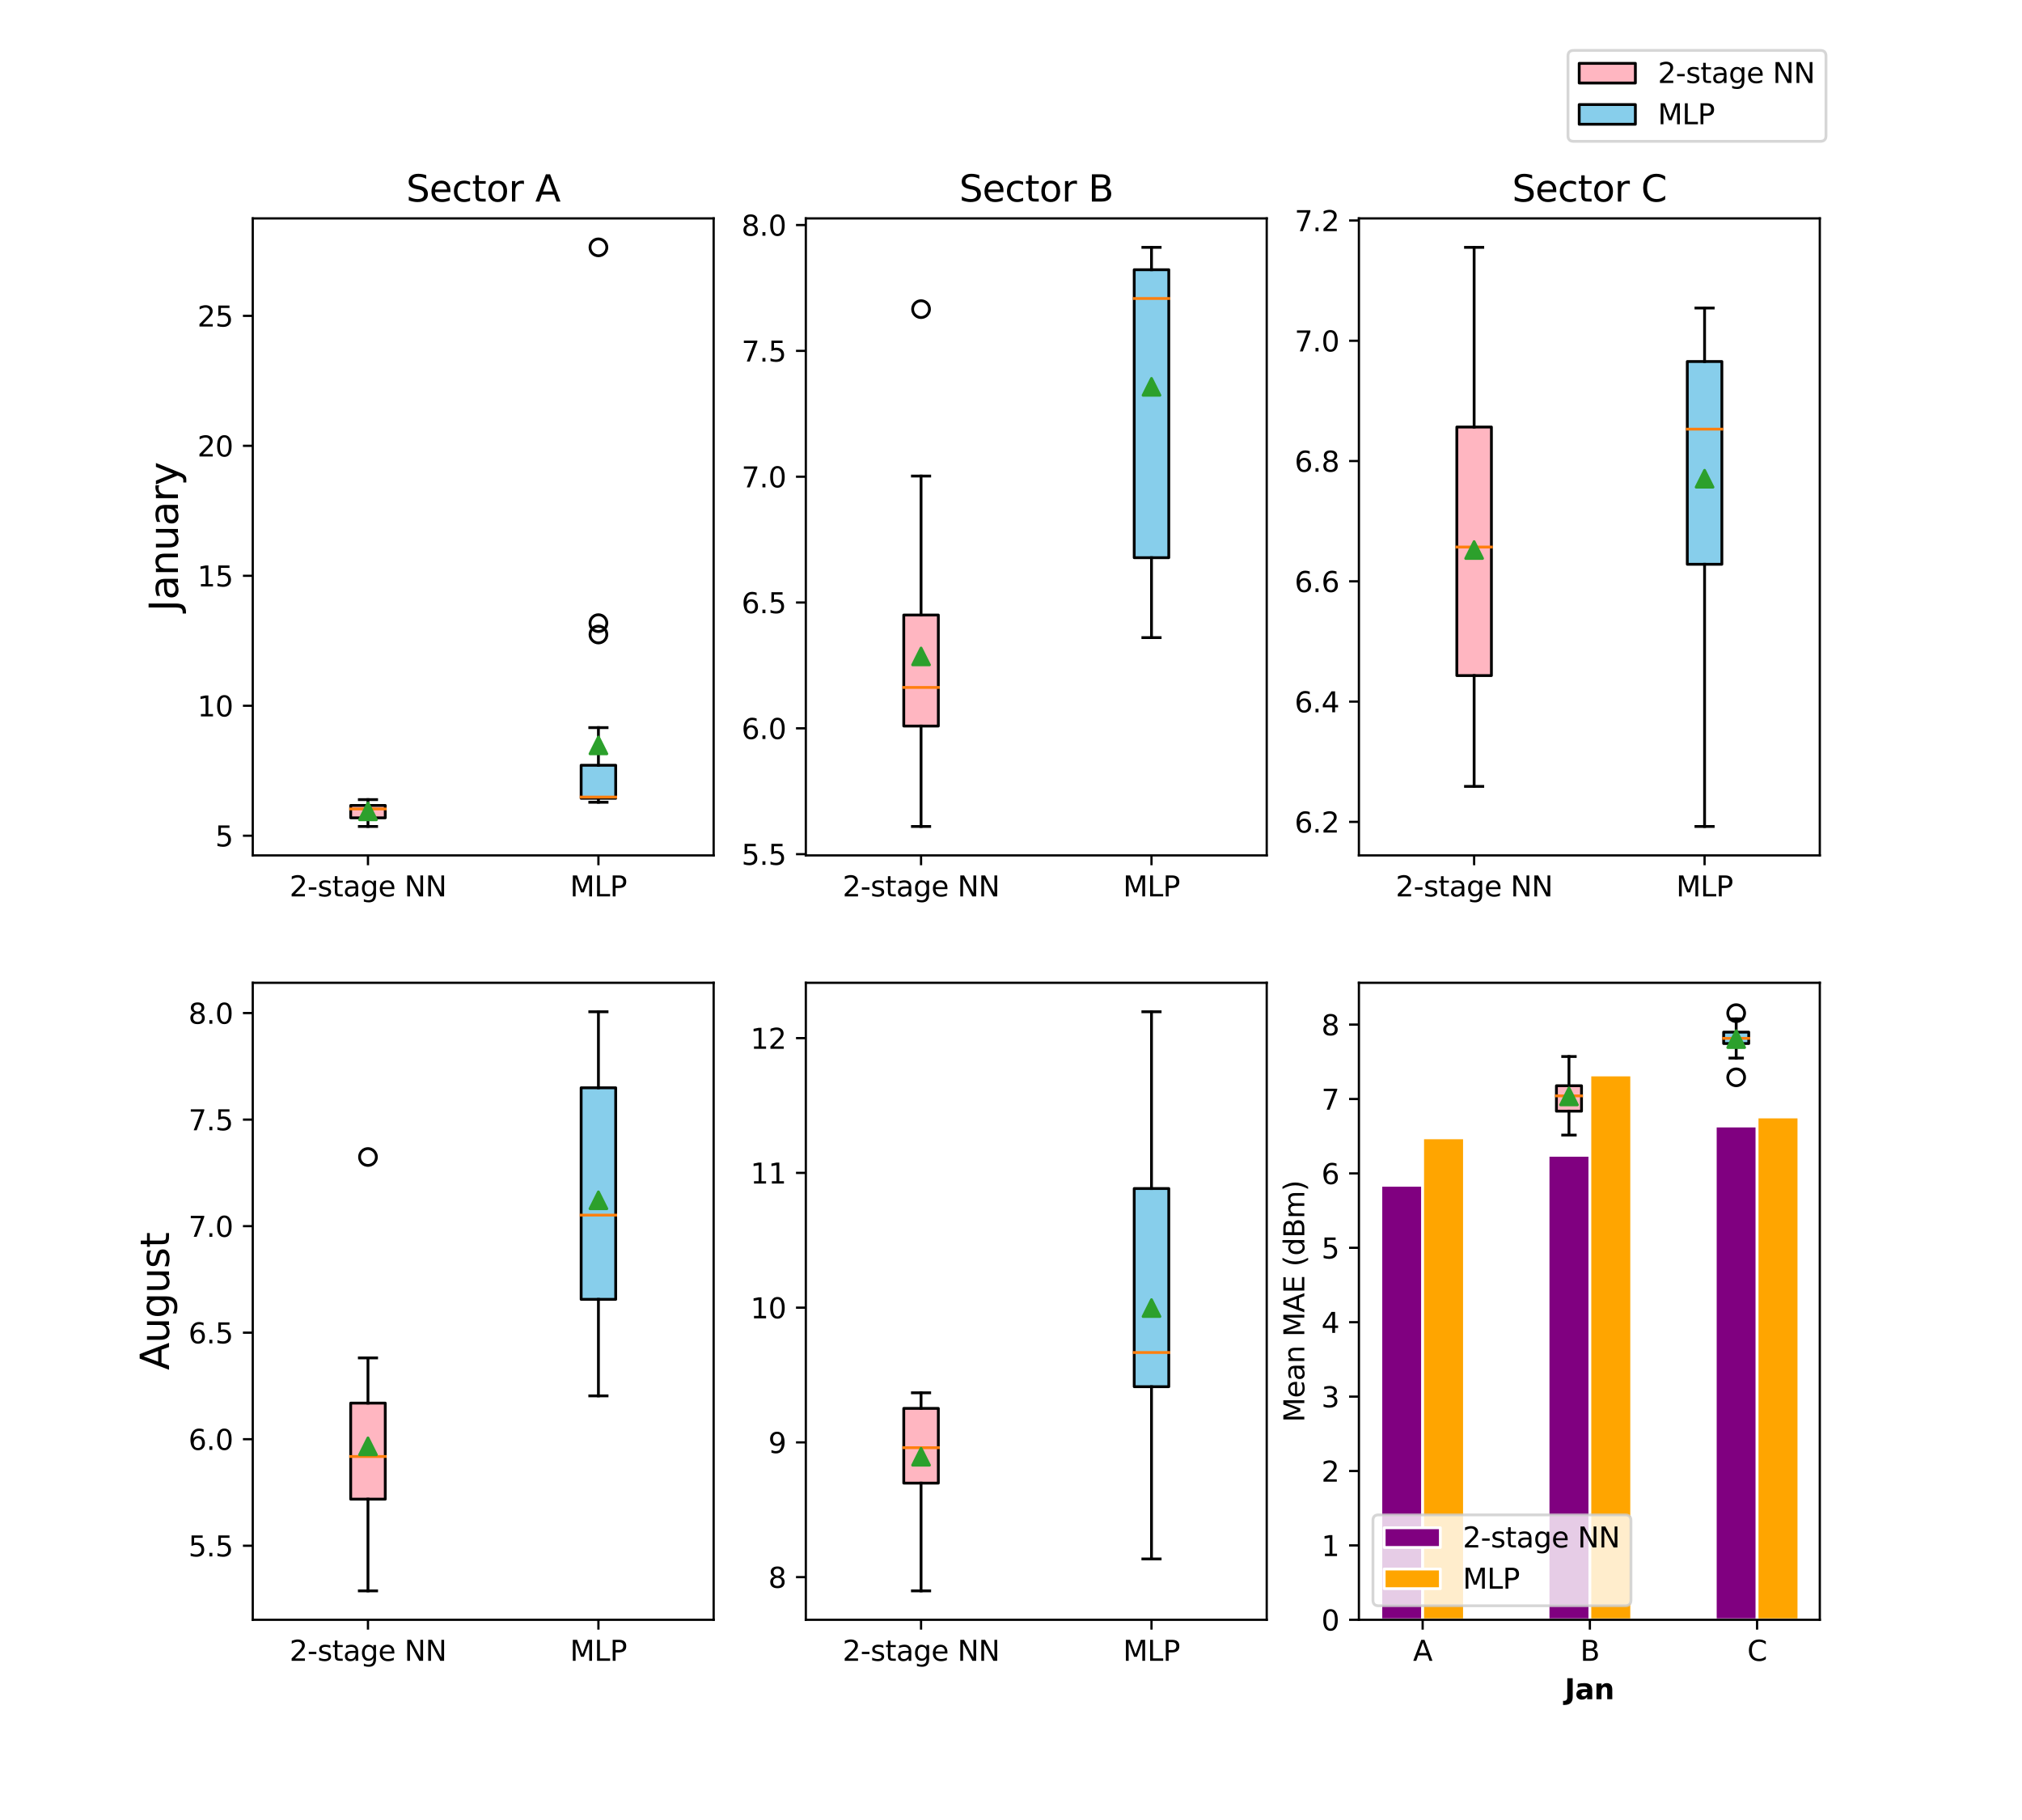 <?xml version="1.0" encoding="utf-8" standalone="no"?>
<!DOCTYPE svg PUBLIC "-//W3C//DTD SVG 1.1//EN"
  "http://www.w3.org/Graphics/SVG/1.1/DTD/svg11.dtd">
<svg xmlns:xlink="http://www.w3.org/1999/xlink" width="720pt" height="648pt" viewBox="0 0 720 648" xmlns="http://www.w3.org/2000/svg" version="1.1">
 <defs>
  <style type="text/css">*{stroke-linejoin: round; stroke-linecap: butt}</style>
 </defs>
 <g id="figure_1">
  <g id="patch_1">
   <path d="M 0 648 
L 720 648 
L 720 0 
L 0 0 
z
" style="fill: #ffffff"/>
  </g>
  <g id="axes_1">
   <g id="patch_2">
    <path d="M 90 304.56 
L 254.118 304.56 
L 254.118 77.76 
L 90 77.76 
z
" style="fill: #ffffff"/>
   </g>
   <g id="matplotlib.axis_1">
    <g id="xtick_1">
     <g id="line2d_1">
      <defs>
       <path id="m32ba24289b" d="M 0 0 
L 0 3.5 
" style="stroke: #000000; stroke-width: 0.8"/>
      </defs>
      <g>
       <use xlink:href="#m32ba24289b" x="131.029" y="304.56" style="stroke: #000000; stroke-width: 0.8"/>
      </g>
     </g>
     <g id="text_1">
      <!-- 2-stage NN -->
      <g transform="translate(103.094 319.158)scale(0.1 -0.1)">
       <defs>
        <path id="DejaVuSans-32" d="M 1228 531 
L 3431 531 
L 3431 0 
L 469 0 
L 469 531 
Q 828 903 1448 1529 
Q 2069 2156 2228 2338 
Q 2531 2678 2651 2914 
Q 2772 3150 2772 3378 
Q 2772 3750 2511 3984 
Q 2250 4219 1831 4219 
Q 1534 4219 1204 4116 
Q 875 4013 500 3803 
L 500 4441 
Q 881 4594 1212 4672 
Q 1544 4750 1819 4750 
Q 2544 4750 2975 4387 
Q 3406 4025 3406 3419 
Q 3406 3131 3298 2873 
Q 3191 2616 2906 2266 
Q 2828 2175 2409 1742 
Q 1991 1309 1228 531 
z
" transform="scale(0.016)"/>
        <path id="DejaVuSans-2d" d="M 313 2009 
L 1997 2009 
L 1997 1497 
L 313 1497 
L 313 2009 
z
" transform="scale(0.016)"/>
        <path id="DejaVuSans-73" d="M 2834 3397 
L 2834 2853 
Q 2591 2978 2328 3040 
Q 2066 3103 1784 3103 
Q 1356 3103 1142 2972 
Q 928 2841 928 2578 
Q 928 2378 1081 2264 
Q 1234 2150 1697 2047 
L 1894 2003 
Q 2506 1872 2764 1633 
Q 3022 1394 3022 966 
Q 3022 478 2636 193 
Q 2250 -91 1575 -91 
Q 1294 -91 989 -36 
Q 684 19 347 128 
L 347 722 
Q 666 556 975 473 
Q 1284 391 1588 391 
Q 1994 391 2212 530 
Q 2431 669 2431 922 
Q 2431 1156 2273 1281 
Q 2116 1406 1581 1522 
L 1381 1569 
Q 847 1681 609 1914 
Q 372 2147 372 2553 
Q 372 3047 722 3315 
Q 1072 3584 1716 3584 
Q 2034 3584 2315 3537 
Q 2597 3491 2834 3397 
z
" transform="scale(0.016)"/>
        <path id="DejaVuSans-74" d="M 1172 4494 
L 1172 3500 
L 2356 3500 
L 2356 3053 
L 1172 3053 
L 1172 1153 
Q 1172 725 1289 603 
Q 1406 481 1766 481 
L 2356 481 
L 2356 0 
L 1766 0 
Q 1100 0 847 248 
Q 594 497 594 1153 
L 594 3053 
L 172 3053 
L 172 3500 
L 594 3500 
L 594 4494 
L 1172 4494 
z
" transform="scale(0.016)"/>
        <path id="DejaVuSans-61" d="M 2194 1759 
Q 1497 1759 1228 1600 
Q 959 1441 959 1056 
Q 959 750 1161 570 
Q 1363 391 1709 391 
Q 2188 391 2477 730 
Q 2766 1069 2766 1631 
L 2766 1759 
L 2194 1759 
z
M 3341 1997 
L 3341 0 
L 2766 0 
L 2766 531 
Q 2569 213 2275 61 
Q 1981 -91 1556 -91 
Q 1019 -91 701 211 
Q 384 513 384 1019 
Q 384 1609 779 1909 
Q 1175 2209 1959 2209 
L 2766 2209 
L 2766 2266 
Q 2766 2663 2505 2880 
Q 2244 3097 1772 3097 
Q 1472 3097 1187 3025 
Q 903 2953 641 2809 
L 641 3341 
Q 956 3463 1253 3523 
Q 1550 3584 1831 3584 
Q 2591 3584 2966 3190 
Q 3341 2797 3341 1997 
z
" transform="scale(0.016)"/>
        <path id="DejaVuSans-67" d="M 2906 1791 
Q 2906 2416 2648 2759 
Q 2391 3103 1925 3103 
Q 1463 3103 1205 2759 
Q 947 2416 947 1791 
Q 947 1169 1205 825 
Q 1463 481 1925 481 
Q 2391 481 2648 825 
Q 2906 1169 2906 1791 
z
M 3481 434 
Q 3481 -459 3084 -895 
Q 2688 -1331 1869 -1331 
Q 1566 -1331 1297 -1286 
Q 1028 -1241 775 -1147 
L 775 -588 
Q 1028 -725 1275 -790 
Q 1522 -856 1778 -856 
Q 2344 -856 2625 -561 
Q 2906 -266 2906 331 
L 2906 616 
Q 2728 306 2450 153 
Q 2172 0 1784 0 
Q 1141 0 747 490 
Q 353 981 353 1791 
Q 353 2603 747 3093 
Q 1141 3584 1784 3584 
Q 2172 3584 2450 3431 
Q 2728 3278 2906 2969 
L 2906 3500 
L 3481 3500 
L 3481 434 
z
" transform="scale(0.016)"/>
        <path id="DejaVuSans-65" d="M 3597 1894 
L 3597 1613 
L 953 1613 
Q 991 1019 1311 708 
Q 1631 397 2203 397 
Q 2534 397 2845 478 
Q 3156 559 3463 722 
L 3463 178 
Q 3153 47 2828 -22 
Q 2503 -91 2169 -91 
Q 1331 -91 842 396 
Q 353 884 353 1716 
Q 353 2575 817 3079 
Q 1281 3584 2069 3584 
Q 2775 3584 3186 3129 
Q 3597 2675 3597 1894 
z
M 3022 2063 
Q 3016 2534 2758 2815 
Q 2500 3097 2075 3097 
Q 1594 3097 1305 2825 
Q 1016 2553 972 2059 
L 3022 2063 
z
" transform="scale(0.016)"/>
        <path id="DejaVuSans-20" transform="scale(0.016)"/>
        <path id="DejaVuSans-4e" d="M 628 4666 
L 1478 4666 
L 3547 763 
L 3547 4666 
L 4159 4666 
L 4159 0 
L 3309 0 
L 1241 3903 
L 1241 0 
L 628 0 
L 628 4666 
z
" transform="scale(0.016)"/>
       </defs>
       <use xlink:href="#DejaVuSans-32"/>
       <use xlink:href="#DejaVuSans-2d" x="63.623"/>
       <use xlink:href="#DejaVuSans-73" x="99.707"/>
       <use xlink:href="#DejaVuSans-74" x="151.807"/>
       <use xlink:href="#DejaVuSans-61" x="191.016"/>
       <use xlink:href="#DejaVuSans-67" x="252.295"/>
       <use xlink:href="#DejaVuSans-65" x="315.771"/>
       <use xlink:href="#DejaVuSans-20" x="377.295"/>
       <use xlink:href="#DejaVuSans-4e" x="409.082"/>
       <use xlink:href="#DejaVuSans-4e" x="483.887"/>
      </g>
     </g>
    </g>
    <g id="xtick_2">
     <g id="line2d_2">
      <g>
       <use xlink:href="#m32ba24289b" x="213.088" y="304.56" style="stroke: #000000; stroke-width: 0.8"/>
      </g>
     </g>
     <g id="text_2">
      <!-- MLP -->
      <g transform="translate(202.973 319.158)scale(0.1 -0.1)">
       <defs>
        <path id="DejaVuSans-4d" d="M 628 4666 
L 1569 4666 
L 2759 1491 
L 3956 4666 
L 4897 4666 
L 4897 0 
L 4281 0 
L 4281 4097 
L 3078 897 
L 2444 897 
L 1241 4097 
L 1241 0 
L 628 0 
L 628 4666 
z
" transform="scale(0.016)"/>
        <path id="DejaVuSans-4c" d="M 628 4666 
L 1259 4666 
L 1259 531 
L 3531 531 
L 3531 0 
L 628 0 
L 628 4666 
z
" transform="scale(0.016)"/>
        <path id="DejaVuSans-50" d="M 1259 4147 
L 1259 2394 
L 2053 2394 
Q 2494 2394 2734 2622 
Q 2975 2850 2975 3272 
Q 2975 3691 2734 3919 
Q 2494 4147 2053 4147 
L 1259 4147 
z
M 628 4666 
L 2053 4666 
Q 2838 4666 3239 4311 
Q 3641 3956 3641 3272 
Q 3641 2581 3239 2228 
Q 2838 1875 2053 1875 
L 1259 1875 
L 1259 0 
L 628 0 
L 628 4666 
z
" transform="scale(0.016)"/>
       </defs>
       <use xlink:href="#DejaVuSans-4d"/>
       <use xlink:href="#DejaVuSans-4c" x="86.279"/>
       <use xlink:href="#DejaVuSans-50" x="141.992"/>
      </g>
     </g>
    </g>
   </g>
   <g id="matplotlib.axis_2">
    <g id="ytick_1">
     <g id="line2d_3">
      <defs>
       <path id="m97631e11d1" d="M 0 0 
L -3.5 0 
" style="stroke: #000000; stroke-width: 0.8"/>
      </defs>
      <g>
       <use xlink:href="#m97631e11d1" x="90" y="297.554" style="stroke: #000000; stroke-width: 0.8"/>
      </g>
     </g>
     <g id="text_3">
      <!-- 5 -->
      <g transform="translate(76.638 301.353)scale(0.1 -0.1)">
       <defs>
        <path id="DejaVuSans-35" d="M 691 4666 
L 3169 4666 
L 3169 4134 
L 1269 4134 
L 1269 2991 
Q 1406 3038 1543 3061 
Q 1681 3084 1819 3084 
Q 2600 3084 3056 2656 
Q 3513 2228 3513 1497 
Q 3513 744 3044 326 
Q 2575 -91 1722 -91 
Q 1428 -91 1123 -41 
Q 819 9 494 109 
L 494 744 
Q 775 591 1075 516 
Q 1375 441 1709 441 
Q 2250 441 2565 725 
Q 2881 1009 2881 1497 
Q 2881 1984 2565 2268 
Q 2250 2553 1709 2553 
Q 1456 2553 1204 2497 
Q 953 2441 691 2322 
L 691 4666 
z
" transform="scale(0.016)"/>
       </defs>
       <use xlink:href="#DejaVuSans-35"/>
      </g>
     </g>
    </g>
    <g id="ytick_2">
     <g id="line2d_4">
      <g>
       <use xlink:href="#m97631e11d1" x="90" y="251.28" style="stroke: #000000; stroke-width: 0.8"/>
      </g>
     </g>
     <g id="text_4">
      <!-- 10 -->
      <g transform="translate(70.275 255.079)scale(0.1 -0.1)">
       <defs>
        <path id="DejaVuSans-31" d="M 794 531 
L 1825 531 
L 1825 4091 
L 703 3866 
L 703 4441 
L 1819 4666 
L 2450 4666 
L 2450 531 
L 3481 531 
L 3481 0 
L 794 0 
L 794 531 
z
" transform="scale(0.016)"/>
        <path id="DejaVuSans-30" d="M 2034 4250 
Q 1547 4250 1301 3770 
Q 1056 3291 1056 2328 
Q 1056 1369 1301 889 
Q 1547 409 2034 409 
Q 2525 409 2770 889 
Q 3016 1369 3016 2328 
Q 3016 3291 2770 3770 
Q 2525 4250 2034 4250 
z
M 2034 4750 
Q 2819 4750 3233 4129 
Q 3647 3509 3647 2328 
Q 3647 1150 3233 529 
Q 2819 -91 2034 -91 
Q 1250 -91 836 529 
Q 422 1150 422 2328 
Q 422 3509 836 4129 
Q 1250 4750 2034 4750 
z
" transform="scale(0.016)"/>
       </defs>
       <use xlink:href="#DejaVuSans-31"/>
       <use xlink:href="#DejaVuSans-30" x="63.623"/>
      </g>
     </g>
    </g>
    <g id="ytick_3">
     <g id="line2d_5">
      <g>
       <use xlink:href="#m97631e11d1" x="90" y="205.006" style="stroke: #000000; stroke-width: 0.8"/>
      </g>
     </g>
     <g id="text_5">
      <!-- 15 -->
      <g transform="translate(70.275 208.805)scale(0.1 -0.1)">
       <use xlink:href="#DejaVuSans-31"/>
       <use xlink:href="#DejaVuSans-35" x="63.623"/>
      </g>
     </g>
    </g>
    <g id="ytick_4">
     <g id="line2d_6">
      <g>
       <use xlink:href="#m97631e11d1" x="90" y="158.732" style="stroke: #000000; stroke-width: 0.8"/>
      </g>
     </g>
     <g id="text_6">
      <!-- 20 -->
      <g transform="translate(70.275 162.531)scale(0.1 -0.1)">
       <use xlink:href="#DejaVuSans-32"/>
       <use xlink:href="#DejaVuSans-30" x="63.623"/>
      </g>
     </g>
    </g>
    <g id="ytick_5">
     <g id="line2d_7">
      <g>
       <use xlink:href="#m97631e11d1" x="90" y="112.458" style="stroke: #000000; stroke-width: 0.8"/>
      </g>
     </g>
     <g id="text_7">
      <!-- 25 -->
      <g transform="translate(70.275 116.257)scale(0.1 -0.1)">
       <use xlink:href="#DejaVuSans-32"/>
       <use xlink:href="#DejaVuSans-35" x="63.623"/>
      </g>
     </g>
    </g>
    <g id="text_8">
     <!-- January -->
     <g transform="translate(63.363 217.698)rotate(-90)scale(0.14 -0.14)">
      <defs>
       <path id="DejaVuSans-4a" d="M 628 4666 
L 1259 4666 
L 1259 325 
Q 1259 -519 939 -900 
Q 619 -1281 -91 -1281 
L -331 -1281 
L -331 -750 
L -134 -750 
Q 284 -750 456 -515 
Q 628 -281 628 325 
L 628 4666 
z
" transform="scale(0.016)"/>
       <path id="DejaVuSans-6e" d="M 3513 2113 
L 3513 0 
L 2938 0 
L 2938 2094 
Q 2938 2591 2744 2837 
Q 2550 3084 2163 3084 
Q 1697 3084 1428 2787 
Q 1159 2491 1159 1978 
L 1159 0 
L 581 0 
L 581 3500 
L 1159 3500 
L 1159 2956 
Q 1366 3272 1645 3428 
Q 1925 3584 2291 3584 
Q 2894 3584 3203 3211 
Q 3513 2838 3513 2113 
z
" transform="scale(0.016)"/>
       <path id="DejaVuSans-75" d="M 544 1381 
L 544 3500 
L 1119 3500 
L 1119 1403 
Q 1119 906 1312 657 
Q 1506 409 1894 409 
Q 2359 409 2629 706 
Q 2900 1003 2900 1516 
L 2900 3500 
L 3475 3500 
L 3475 0 
L 2900 0 
L 2900 538 
Q 2691 219 2414 64 
Q 2138 -91 1772 -91 
Q 1169 -91 856 284 
Q 544 659 544 1381 
z
M 1991 3584 
L 1991 3584 
z
" transform="scale(0.016)"/>
       <path id="DejaVuSans-72" d="M 2631 2963 
Q 2534 3019 2420 3045 
Q 2306 3072 2169 3072 
Q 1681 3072 1420 2755 
Q 1159 2438 1159 1844 
L 1159 0 
L 581 0 
L 581 3500 
L 1159 3500 
L 1159 2956 
Q 1341 3275 1631 3429 
Q 1922 3584 2338 3584 
Q 2397 3584 2469 3576 
Q 2541 3569 2628 3553 
L 2631 2963 
z
" transform="scale(0.016)"/>
       <path id="DejaVuSans-79" d="M 2059 -325 
Q 1816 -950 1584 -1140 
Q 1353 -1331 966 -1331 
L 506 -1331 
L 506 -850 
L 844 -850 
Q 1081 -850 1212 -737 
Q 1344 -625 1503 -206 
L 1606 56 
L 191 3500 
L 800 3500 
L 1894 763 
L 2988 3500 
L 3597 3500 
L 2059 -325 
z
" transform="scale(0.016)"/>
      </defs>
      <use xlink:href="#DejaVuSans-4a"/>
      <use xlink:href="#DejaVuSans-61" x="29.492"/>
      <use xlink:href="#DejaVuSans-6e" x="90.771"/>
      <use xlink:href="#DejaVuSans-75" x="154.15"/>
      <use xlink:href="#DejaVuSans-61" x="217.529"/>
      <use xlink:href="#DejaVuSans-72" x="278.809"/>
      <use xlink:href="#DejaVuSans-79" x="319.922"/>
     </g>
    </g>
   </g>
   <g id="patch_3">
    <path d="M 124.875 291.181 
L 137.184 291.181 
L 137.184 286.777 
L 124.875 286.777 
L 124.875 291.181 
z
" clip-path="url(#p2a84f42062)" style="fill: #ffb6c1; stroke: #000000; stroke-linejoin: miter"/>
   </g>
   <g id="line2d_8">
    <path d="M 131.029 291.181 
L 131.029 294.251 
" clip-path="url(#p2a84f42062)" style="fill: none; stroke: #000000; stroke-linecap: square"/>
   </g>
   <g id="line2d_9">
    <path d="M 131.029 286.777 
L 131.029 284.7 
" clip-path="url(#p2a84f42062)" style="fill: none; stroke: #000000; stroke-linecap: square"/>
   </g>
   <g id="line2d_10">
    <path d="M 127.952 294.251 
L 134.107 294.251 
" clip-path="url(#p2a84f42062)" style="fill: none; stroke: #000000; stroke-linecap: square"/>
   </g>
   <g id="line2d_11">
    <path d="M 127.952 284.7 
L 134.107 284.7 
" clip-path="url(#p2a84f42062)" style="fill: none; stroke: #000000; stroke-linecap: square"/>
   </g>
   <g id="line2d_12"/>
   <g id="patch_4">
    <path d="M 206.934 284.222 
L 219.243 284.222 
L 219.243 272.461 
L 206.934 272.461 
L 206.934 284.222 
z
" clip-path="url(#p2a84f42062)" style="fill: #87ceeb; stroke: #000000; stroke-linejoin: miter"/>
   </g>
   <g id="line2d_13">
    <path d="M 213.088 284.222 
L 213.088 285.645 
" clip-path="url(#p2a84f42062)" style="fill: none; stroke: #000000; stroke-linecap: square"/>
   </g>
   <g id="line2d_14">
    <path d="M 213.088 272.461 
L 213.088 259.073 
" clip-path="url(#p2a84f42062)" style="fill: none; stroke: #000000; stroke-linecap: square"/>
   </g>
   <g id="line2d_15">
    <path d="M 210.011 285.645 
L 216.165 285.645 
" clip-path="url(#p2a84f42062)" style="fill: none; stroke: #000000; stroke-linecap: square"/>
   </g>
   <g id="line2d_16">
    <path d="M 210.011 259.073 
L 216.165 259.073 
" clip-path="url(#p2a84f42062)" style="fill: none; stroke: #000000; stroke-linecap: square"/>
   </g>
   <g id="line2d_17">
    <defs>
     <path id="m756dcf6e37" d="M 0 3 
C 0.796 3 1.559 2.684 2.121 2.121 
C 2.684 1.559 3 0.796 3 0 
C 3 -0.796 2.684 -1.559 2.121 -2.121 
C 1.559 -2.684 0.796 -3 0 -3 
C -0.796 -3 -1.559 -2.684 -2.121 -2.121 
C -2.684 -1.559 -3 -0.796 -3 0 
C -3 0.796 -2.684 1.559 -2.121 2.121 
C -1.559 2.684 -0.796 3 0 3 
z
" style="stroke: #000000"/>
    </defs>
    <g clip-path="url(#p2a84f42062)">
     <use xlink:href="#m756dcf6e37" x="213.088" y="88.069" style="fill-opacity: 0; stroke: #000000"/>
     <use xlink:href="#m756dcf6e37" x="213.088" y="221.865" style="fill-opacity: 0; stroke: #000000"/>
     <use xlink:href="#m756dcf6e37" x="213.088" y="225.916" style="fill-opacity: 0; stroke: #000000"/>
    </g>
   </g>
   <g id="line2d_18">
    <path d="M 124.875 288.02 
L 137.184 288.02 
" clip-path="url(#p2a84f42062)" style="fill: none; stroke: #ff7f0e; stroke-linecap: square"/>
   </g>
   <g id="line2d_19">
    <defs>
     <path id="mb580479907" d="M 0 -3 
L -3 3 
L 3 3 
z
" style="stroke: #2ca02c; stroke-linejoin: miter"/>
    </defs>
    <g clip-path="url(#p2a84f42062)">
     <use xlink:href="#mb580479907" x="131.029" y="288.871" style="fill: #2ca02c; stroke: #2ca02c; stroke-linejoin: miter"/>
    </g>
   </g>
   <g id="line2d_20">
    <path d="M 206.934 283.793 
L 219.243 283.793 
" clip-path="url(#p2a84f42062)" style="fill: none; stroke: #ff7f0e; stroke-linecap: square"/>
   </g>
   <g id="line2d_21">
    <g clip-path="url(#p2a84f42062)">
     <use xlink:href="#mb580479907" x="213.088" y="265.396" style="fill: #2ca02c; stroke: #2ca02c; stroke-linejoin: miter"/>
    </g>
   </g>
   <g id="patch_5">
    <path d="M 90 304.56 
L 90 77.76 
" style="fill: none; stroke: #000000; stroke-width: 0.8; stroke-linejoin: miter; stroke-linecap: square"/>
   </g>
   <g id="patch_6">
    <path d="M 254.118 304.56 
L 254.118 77.76 
" style="fill: none; stroke: #000000; stroke-width: 0.8; stroke-linejoin: miter; stroke-linecap: square"/>
   </g>
   <g id="patch_7">
    <path d="M 90 304.56 
L 254.118 304.56 
" style="fill: none; stroke: #000000; stroke-width: 0.8; stroke-linejoin: miter; stroke-linecap: square"/>
   </g>
   <g id="patch_8">
    <path d="M 90 77.76 
L 254.118 77.76 
" style="fill: none; stroke: #000000; stroke-width: 0.8; stroke-linejoin: miter; stroke-linecap: square"/>
   </g>
   <g id="text_9">
    <!-- Sector A -->
    <g transform="translate(144.649 71.76)scale(0.13 -0.13)">
     <defs>
      <path id="DejaVuSans-53" d="M 3425 4513 
L 3425 3897 
Q 3066 4069 2747 4153 
Q 2428 4238 2131 4238 
Q 1616 4238 1336 4038 
Q 1056 3838 1056 3469 
Q 1056 3159 1242 3001 
Q 1428 2844 1947 2747 
L 2328 2669 
Q 3034 2534 3370 2195 
Q 3706 1856 3706 1288 
Q 3706 609 3251 259 
Q 2797 -91 1919 -91 
Q 1588 -91 1214 -16 
Q 841 59 441 206 
L 441 856 
Q 825 641 1194 531 
Q 1563 422 1919 422 
Q 2459 422 2753 634 
Q 3047 847 3047 1241 
Q 3047 1584 2836 1778 
Q 2625 1972 2144 2069 
L 1759 2144 
Q 1053 2284 737 2584 
Q 422 2884 422 3419 
Q 422 4038 858 4394 
Q 1294 4750 2059 4750 
Q 2388 4750 2728 4690 
Q 3069 4631 3425 4513 
z
" transform="scale(0.016)"/>
      <path id="DejaVuSans-63" d="M 3122 3366 
L 3122 2828 
Q 2878 2963 2633 3030 
Q 2388 3097 2138 3097 
Q 1578 3097 1268 2742 
Q 959 2388 959 1747 
Q 959 1106 1268 751 
Q 1578 397 2138 397 
Q 2388 397 2633 464 
Q 2878 531 3122 666 
L 3122 134 
Q 2881 22 2623 -34 
Q 2366 -91 2075 -91 
Q 1284 -91 818 406 
Q 353 903 353 1747 
Q 353 2603 823 3093 
Q 1294 3584 2113 3584 
Q 2378 3584 2631 3529 
Q 2884 3475 3122 3366 
z
" transform="scale(0.016)"/>
      <path id="DejaVuSans-6f" d="M 1959 3097 
Q 1497 3097 1228 2736 
Q 959 2375 959 1747 
Q 959 1119 1226 758 
Q 1494 397 1959 397 
Q 2419 397 2687 759 
Q 2956 1122 2956 1747 
Q 2956 2369 2687 2733 
Q 2419 3097 1959 3097 
z
M 1959 3584 
Q 2709 3584 3137 3096 
Q 3566 2609 3566 1747 
Q 3566 888 3137 398 
Q 2709 -91 1959 -91 
Q 1206 -91 779 398 
Q 353 888 353 1747 
Q 353 2609 779 3096 
Q 1206 3584 1959 3584 
z
" transform="scale(0.016)"/>
      <path id="DejaVuSans-41" d="M 2188 4044 
L 1331 1722 
L 3047 1722 
L 2188 4044 
z
M 1831 4666 
L 2547 4666 
L 4325 0 
L 3669 0 
L 3244 1197 
L 1141 1197 
L 716 0 
L 50 0 
L 1831 4666 
z
" transform="scale(0.016)"/>
     </defs>
     <use xlink:href="#DejaVuSans-53"/>
     <use xlink:href="#DejaVuSans-65" x="63.477"/>
     <use xlink:href="#DejaVuSans-63" x="125"/>
     <use xlink:href="#DejaVuSans-74" x="179.98"/>
     <use xlink:href="#DejaVuSans-6f" x="219.189"/>
     <use xlink:href="#DejaVuSans-72" x="280.371"/>
     <use xlink:href="#DejaVuSans-20" x="321.484"/>
     <use xlink:href="#DejaVuSans-41" x="353.271"/>
    </g>
   </g>
  </g>
  <g id="axes_2">
   <g id="patch_9">
    <path d="M 286.941 304.56 
L 451.059 304.56 
L 451.059 77.76 
L 286.941 77.76 
z
" style="fill: #ffffff"/>
   </g>
   <g id="matplotlib.axis_3">
    <g id="xtick_3">
     <g id="line2d_22">
      <g>
       <use xlink:href="#m32ba24289b" x="327.971" y="304.56" style="stroke: #000000; stroke-width: 0.8"/>
      </g>
     </g>
     <g id="text_10">
      <!-- 2-stage NN -->
      <g transform="translate(300.035 319.158)scale(0.1 -0.1)">
       <use xlink:href="#DejaVuSans-32"/>
       <use xlink:href="#DejaVuSans-2d" x="63.623"/>
       <use xlink:href="#DejaVuSans-73" x="99.707"/>
       <use xlink:href="#DejaVuSans-74" x="151.807"/>
       <use xlink:href="#DejaVuSans-61" x="191.016"/>
       <use xlink:href="#DejaVuSans-67" x="252.295"/>
       <use xlink:href="#DejaVuSans-65" x="315.771"/>
       <use xlink:href="#DejaVuSans-20" x="377.295"/>
       <use xlink:href="#DejaVuSans-4e" x="409.082"/>
       <use xlink:href="#DejaVuSans-4e" x="483.887"/>
      </g>
     </g>
    </g>
    <g id="xtick_4">
     <g id="line2d_23">
      <g>
       <use xlink:href="#m32ba24289b" x="410.029" y="304.56" style="stroke: #000000; stroke-width: 0.8"/>
      </g>
     </g>
     <g id="text_11">
      <!-- MLP -->
      <g transform="translate(399.915 319.158)scale(0.1 -0.1)">
       <use xlink:href="#DejaVuSans-4d"/>
       <use xlink:href="#DejaVuSans-4c" x="86.279"/>
       <use xlink:href="#DejaVuSans-50" x="141.992"/>
      </g>
     </g>
    </g>
   </g>
   <g id="matplotlib.axis_4">
    <g id="ytick_6">
     <g id="line2d_24">
      <g>
       <use xlink:href="#m97631e11d1" x="286.941" y="304.117" style="stroke: #000000; stroke-width: 0.8"/>
      </g>
     </g>
     <g id="text_12">
      <!-- 5.5 -->
      <g transform="translate(264.038 307.916)scale(0.1 -0.1)">
       <defs>
        <path id="DejaVuSans-2e" d="M 684 794 
L 1344 794 
L 1344 0 
L 684 0 
L 684 794 
z
" transform="scale(0.016)"/>
       </defs>
       <use xlink:href="#DejaVuSans-35"/>
       <use xlink:href="#DejaVuSans-2e" x="63.623"/>
       <use xlink:href="#DejaVuSans-35" x="95.41"/>
      </g>
     </g>
    </g>
    <g id="ytick_7">
     <g id="line2d_25">
      <g>
       <use xlink:href="#m97631e11d1" x="286.941" y="259.319" style="stroke: #000000; stroke-width: 0.8"/>
      </g>
     </g>
     <g id="text_13">
      <!-- 6.0 -->
      <g transform="translate(264.038 263.118)scale(0.1 -0.1)">
       <defs>
        <path id="DejaVuSans-36" d="M 2113 2584 
Q 1688 2584 1439 2293 
Q 1191 2003 1191 1497 
Q 1191 994 1439 701 
Q 1688 409 2113 409 
Q 2538 409 2786 701 
Q 3034 994 3034 1497 
Q 3034 2003 2786 2293 
Q 2538 2584 2113 2584 
z
M 3366 4563 
L 3366 3988 
Q 3128 4100 2886 4159 
Q 2644 4219 2406 4219 
Q 1781 4219 1451 3797 
Q 1122 3375 1075 2522 
Q 1259 2794 1537 2939 
Q 1816 3084 2150 3084 
Q 2853 3084 3261 2657 
Q 3669 2231 3669 1497 
Q 3669 778 3244 343 
Q 2819 -91 2113 -91 
Q 1303 -91 875 529 
Q 447 1150 447 2328 
Q 447 3434 972 4092 
Q 1497 4750 2381 4750 
Q 2619 4750 2861 4703 
Q 3103 4656 3366 4563 
z
" transform="scale(0.016)"/>
       </defs>
       <use xlink:href="#DejaVuSans-36"/>
       <use xlink:href="#DejaVuSans-2e" x="63.623"/>
       <use xlink:href="#DejaVuSans-30" x="95.41"/>
      </g>
     </g>
    </g>
    <g id="ytick_8">
     <g id="line2d_26">
      <g>
       <use xlink:href="#m97631e11d1" x="286.941" y="214.521" style="stroke: #000000; stroke-width: 0.8"/>
      </g>
     </g>
     <g id="text_14">
      <!-- 6.5 -->
      <g transform="translate(264.038 218.32)scale(0.1 -0.1)">
       <use xlink:href="#DejaVuSans-36"/>
       <use xlink:href="#DejaVuSans-2e" x="63.623"/>
       <use xlink:href="#DejaVuSans-35" x="95.41"/>
      </g>
     </g>
    </g>
    <g id="ytick_9">
     <g id="line2d_27">
      <g>
       <use xlink:href="#m97631e11d1" x="286.941" y="169.723" style="stroke: #000000; stroke-width: 0.8"/>
      </g>
     </g>
     <g id="text_15">
      <!-- 7.0 -->
      <g transform="translate(264.038 173.522)scale(0.1 -0.1)">
       <defs>
        <path id="DejaVuSans-37" d="M 525 4666 
L 3525 4666 
L 3525 4397 
L 1831 0 
L 1172 0 
L 2766 4134 
L 525 4134 
L 525 4666 
z
" transform="scale(0.016)"/>
       </defs>
       <use xlink:href="#DejaVuSans-37"/>
       <use xlink:href="#DejaVuSans-2e" x="63.623"/>
       <use xlink:href="#DejaVuSans-30" x="95.41"/>
      </g>
     </g>
    </g>
    <g id="ytick_10">
     <g id="line2d_28">
      <g>
       <use xlink:href="#m97631e11d1" x="286.941" y="124.925" style="stroke: #000000; stroke-width: 0.8"/>
      </g>
     </g>
     <g id="text_16">
      <!-- 7.5 -->
      <g transform="translate(264.038 128.724)scale(0.1 -0.1)">
       <use xlink:href="#DejaVuSans-37"/>
       <use xlink:href="#DejaVuSans-2e" x="63.623"/>
       <use xlink:href="#DejaVuSans-35" x="95.41"/>
      </g>
     </g>
    </g>
    <g id="ytick_11">
     <g id="line2d_29">
      <g>
       <use xlink:href="#m97631e11d1" x="286.941" y="80.127" style="stroke: #000000; stroke-width: 0.8"/>
      </g>
     </g>
     <g id="text_17">
      <!-- 8.0 -->
      <g transform="translate(264.038 83.926)scale(0.1 -0.1)">
       <defs>
        <path id="DejaVuSans-38" d="M 2034 2216 
Q 1584 2216 1326 1975 
Q 1069 1734 1069 1313 
Q 1069 891 1326 650 
Q 1584 409 2034 409 
Q 2484 409 2743 651 
Q 3003 894 3003 1313 
Q 3003 1734 2745 1975 
Q 2488 2216 2034 2216 
z
M 1403 2484 
Q 997 2584 770 2862 
Q 544 3141 544 3541 
Q 544 4100 942 4425 
Q 1341 4750 2034 4750 
Q 2731 4750 3128 4425 
Q 3525 4100 3525 3541 
Q 3525 3141 3298 2862 
Q 3072 2584 2669 2484 
Q 3125 2378 3379 2068 
Q 3634 1759 3634 1313 
Q 3634 634 3220 271 
Q 2806 -91 2034 -91 
Q 1263 -91 848 271 
Q 434 634 434 1313 
Q 434 1759 690 2068 
Q 947 2378 1403 2484 
z
M 1172 3481 
Q 1172 3119 1398 2916 
Q 1625 2713 2034 2713 
Q 2441 2713 2670 2916 
Q 2900 3119 2900 3481 
Q 2900 3844 2670 4047 
Q 2441 4250 2034 4250 
Q 1625 4250 1398 4047 
Q 1172 3844 1172 3481 
z
" transform="scale(0.016)"/>
       </defs>
       <use xlink:href="#DejaVuSans-38"/>
       <use xlink:href="#DejaVuSans-2e" x="63.623"/>
       <use xlink:href="#DejaVuSans-30" x="95.41"/>
      </g>
     </g>
    </g>
   </g>
   <g id="patch_10">
    <path d="M 321.816 258.5 
L 334.125 258.5 
L 334.125 218.976 
L 321.816 218.976 
L 321.816 258.5 
z
" clip-path="url(#p8c7f620abd)" style="fill: #ffb6c1; stroke: #000000; stroke-linejoin: miter"/>
   </g>
   <g id="line2d_30">
    <path d="M 327.971 258.5 
L 327.971 294.251 
" clip-path="url(#p8c7f620abd)" style="fill: none; stroke: #000000; stroke-linecap: square"/>
   </g>
   <g id="line2d_31">
    <path d="M 327.971 218.976 
L 327.971 169.502 
" clip-path="url(#p8c7f620abd)" style="fill: none; stroke: #000000; stroke-linecap: square"/>
   </g>
   <g id="line2d_32">
    <path d="M 324.893 294.251 
L 331.048 294.251 
" clip-path="url(#p8c7f620abd)" style="fill: none; stroke: #000000; stroke-linecap: square"/>
   </g>
   <g id="line2d_33">
    <path d="M 324.893 169.502 
L 331.048 169.502 
" clip-path="url(#p8c7f620abd)" style="fill: none; stroke: #000000; stroke-linecap: square"/>
   </g>
   <g id="line2d_34">
    <g clip-path="url(#p8c7f620abd)">
     <use xlink:href="#m756dcf6e37" x="327.971" y="110.066" style="fill-opacity: 0; stroke: #000000"/>
    </g>
   </g>
   <g id="patch_11">
    <path d="M 403.875 198.565 
L 416.184 198.565 
L 416.184 96.032 
L 403.875 96.032 
L 403.875 198.565 
z
" clip-path="url(#p8c7f620abd)" style="fill: #87ceeb; stroke: #000000; stroke-linejoin: miter"/>
   </g>
   <g id="line2d_35">
    <path d="M 410.029 198.565 
L 410.029 227.016 
" clip-path="url(#p8c7f620abd)" style="fill: none; stroke: #000000; stroke-linecap: square"/>
   </g>
   <g id="line2d_36">
    <path d="M 410.029 96.032 
L 410.029 88.069 
" clip-path="url(#p8c7f620abd)" style="fill: none; stroke: #000000; stroke-linecap: square"/>
   </g>
   <g id="line2d_37">
    <path d="M 406.952 227.016 
L 413.107 227.016 
" clip-path="url(#p8c7f620abd)" style="fill: none; stroke: #000000; stroke-linecap: square"/>
   </g>
   <g id="line2d_38">
    <path d="M 406.952 88.069 
L 413.107 88.069 
" clip-path="url(#p8c7f620abd)" style="fill: none; stroke: #000000; stroke-linecap: square"/>
   </g>
   <g id="line2d_39"/>
   <g id="line2d_40">
    <path d="M 321.816 244.771 
L 334.125 244.771 
" clip-path="url(#p8c7f620abd)" style="fill: none; stroke: #ff7f0e; stroke-linecap: square"/>
   </g>
   <g id="line2d_41">
    <g clip-path="url(#p8c7f620abd)">
     <use xlink:href="#mb580479907" x="327.971" y="233.723" style="fill: #2ca02c; stroke: #2ca02c; stroke-linejoin: miter"/>
    </g>
   </g>
   <g id="line2d_42">
    <path d="M 403.875 106.266 
L 416.184 106.266 
" clip-path="url(#p8c7f620abd)" style="fill: none; stroke: #ff7f0e; stroke-linecap: square"/>
   </g>
   <g id="line2d_43">
    <g clip-path="url(#p8c7f620abd)">
     <use xlink:href="#mb580479907" x="410.029" y="137.737" style="fill: #2ca02c; stroke: #2ca02c; stroke-linejoin: miter"/>
    </g>
   </g>
   <g id="patch_12">
    <path d="M 286.941 304.56 
L 286.941 77.76 
" style="fill: none; stroke: #000000; stroke-width: 0.8; stroke-linejoin: miter; stroke-linecap: square"/>
   </g>
   <g id="patch_13">
    <path d="M 451.059 304.56 
L 451.059 77.76 
" style="fill: none; stroke: #000000; stroke-width: 0.8; stroke-linejoin: miter; stroke-linecap: square"/>
   </g>
   <g id="patch_14">
    <path d="M 286.941 304.56 
L 451.059 304.56 
" style="fill: none; stroke: #000000; stroke-width: 0.8; stroke-linejoin: miter; stroke-linecap: square"/>
   </g>
   <g id="patch_15">
    <path d="M 286.941 77.76 
L 451.059 77.76 
" style="fill: none; stroke: #000000; stroke-width: 0.8; stroke-linejoin: miter; stroke-linecap: square"/>
   </g>
   <g id="text_18">
    <!-- Sector B -->
    <g transform="translate(341.577 71.76)scale(0.13 -0.13)">
     <defs>
      <path id="DejaVuSans-42" d="M 1259 2228 
L 1259 519 
L 2272 519 
Q 2781 519 3026 730 
Q 3272 941 3272 1375 
Q 3272 1813 3026 2020 
Q 2781 2228 2272 2228 
L 1259 2228 
z
M 1259 4147 
L 1259 2741 
L 2194 2741 
Q 2656 2741 2882 2914 
Q 3109 3088 3109 3444 
Q 3109 3797 2882 3972 
Q 2656 4147 2194 4147 
L 1259 4147 
z
M 628 4666 
L 2241 4666 
Q 2963 4666 3353 4366 
Q 3744 4066 3744 3513 
Q 3744 3084 3544 2831 
Q 3344 2578 2956 2516 
Q 3422 2416 3680 2098 
Q 3938 1781 3938 1306 
Q 3938 681 3513 340 
Q 3088 0 2303 0 
L 628 0 
L 628 4666 
z
" transform="scale(0.016)"/>
     </defs>
     <use xlink:href="#DejaVuSans-53"/>
     <use xlink:href="#DejaVuSans-65" x="63.477"/>
     <use xlink:href="#DejaVuSans-63" x="125"/>
     <use xlink:href="#DejaVuSans-74" x="179.98"/>
     <use xlink:href="#DejaVuSans-6f" x="219.189"/>
     <use xlink:href="#DejaVuSans-72" x="280.371"/>
     <use xlink:href="#DejaVuSans-20" x="321.484"/>
     <use xlink:href="#DejaVuSans-42" x="353.271"/>
    </g>
   </g>
  </g>
  <g id="axes_3">
   <g id="patch_16">
    <path d="M 483.882 304.56 
L 648 304.56 
L 648 77.76 
L 483.882 77.76 
z
" style="fill: #ffffff"/>
   </g>
   <g id="matplotlib.axis_5">
    <g id="xtick_5">
     <g id="line2d_44">
      <g>
       <use xlink:href="#m32ba24289b" x="524.912" y="304.56" style="stroke: #000000; stroke-width: 0.8"/>
      </g>
     </g>
     <g id="text_19">
      <!-- 2-stage NN -->
      <g transform="translate(496.977 319.158)scale(0.1 -0.1)">
       <use xlink:href="#DejaVuSans-32"/>
       <use xlink:href="#DejaVuSans-2d" x="63.623"/>
       <use xlink:href="#DejaVuSans-73" x="99.707"/>
       <use xlink:href="#DejaVuSans-74" x="151.807"/>
       <use xlink:href="#DejaVuSans-61" x="191.016"/>
       <use xlink:href="#DejaVuSans-67" x="252.295"/>
       <use xlink:href="#DejaVuSans-65" x="315.771"/>
       <use xlink:href="#DejaVuSans-20" x="377.295"/>
       <use xlink:href="#DejaVuSans-4e" x="409.082"/>
       <use xlink:href="#DejaVuSans-4e" x="483.887"/>
      </g>
     </g>
    </g>
    <g id="xtick_6">
     <g id="line2d_45">
      <g>
       <use xlink:href="#m32ba24289b" x="606.971" y="304.56" style="stroke: #000000; stroke-width: 0.8"/>
      </g>
     </g>
     <g id="text_20">
      <!-- MLP -->
      <g transform="translate(596.856 319.158)scale(0.1 -0.1)">
       <use xlink:href="#DejaVuSans-4d"/>
       <use xlink:href="#DejaVuSans-4c" x="86.279"/>
       <use xlink:href="#DejaVuSans-50" x="141.992"/>
      </g>
     </g>
    </g>
   </g>
   <g id="matplotlib.axis_6">
    <g id="ytick_12">
     <g id="line2d_46">
      <g>
       <use xlink:href="#m97631e11d1" x="483.882" y="292.628" style="stroke: #000000; stroke-width: 0.8"/>
      </g>
     </g>
     <g id="text_21">
      <!-- 6.2 -->
      <g transform="translate(460.979 296.427)scale(0.1 -0.1)">
       <use xlink:href="#DejaVuSans-36"/>
       <use xlink:href="#DejaVuSans-2e" x="63.623"/>
       <use xlink:href="#DejaVuSans-32" x="95.41"/>
      </g>
     </g>
    </g>
    <g id="ytick_13">
     <g id="line2d_47">
      <g>
       <use xlink:href="#m97631e11d1" x="483.882" y="249.802" style="stroke: #000000; stroke-width: 0.8"/>
      </g>
     </g>
     <g id="text_22">
      <!-- 6.4 -->
      <g transform="translate(460.979 253.601)scale(0.1 -0.1)">
       <defs>
        <path id="DejaVuSans-34" d="M 2419 4116 
L 825 1625 
L 2419 1625 
L 2419 4116 
z
M 2253 4666 
L 3047 4666 
L 3047 1625 
L 3713 1625 
L 3713 1100 
L 3047 1100 
L 3047 0 
L 2419 0 
L 2419 1100 
L 313 1100 
L 313 1709 
L 2253 4666 
z
" transform="scale(0.016)"/>
       </defs>
       <use xlink:href="#DejaVuSans-36"/>
       <use xlink:href="#DejaVuSans-2e" x="63.623"/>
       <use xlink:href="#DejaVuSans-34" x="95.41"/>
      </g>
     </g>
    </g>
    <g id="ytick_14">
     <g id="line2d_48">
      <g>
       <use xlink:href="#m97631e11d1" x="483.882" y="206.976" style="stroke: #000000; stroke-width: 0.8"/>
      </g>
     </g>
     <g id="text_23">
      <!-- 6.6 -->
      <g transform="translate(460.979 210.775)scale(0.1 -0.1)">
       <use xlink:href="#DejaVuSans-36"/>
       <use xlink:href="#DejaVuSans-2e" x="63.623"/>
       <use xlink:href="#DejaVuSans-36" x="95.41"/>
      </g>
     </g>
    </g>
    <g id="ytick_15">
     <g id="line2d_49">
      <g>
       <use xlink:href="#m97631e11d1" x="483.882" y="164.15" style="stroke: #000000; stroke-width: 0.8"/>
      </g>
     </g>
     <g id="text_24">
      <!-- 6.8 -->
      <g transform="translate(460.979 167.949)scale(0.1 -0.1)">
       <use xlink:href="#DejaVuSans-36"/>
       <use xlink:href="#DejaVuSans-2e" x="63.623"/>
       <use xlink:href="#DejaVuSans-38" x="95.41"/>
      </g>
     </g>
    </g>
    <g id="ytick_16">
     <g id="line2d_50">
      <g>
       <use xlink:href="#m97631e11d1" x="483.882" y="121.324" style="stroke: #000000; stroke-width: 0.8"/>
      </g>
     </g>
     <g id="text_25">
      <!-- 7.0 -->
      <g transform="translate(460.979 125.123)scale(0.1 -0.1)">
       <use xlink:href="#DejaVuSans-37"/>
       <use xlink:href="#DejaVuSans-2e" x="63.623"/>
       <use xlink:href="#DejaVuSans-30" x="95.41"/>
      </g>
     </g>
    </g>
    <g id="ytick_17">
     <g id="line2d_51">
      <g>
       <use xlink:href="#m97631e11d1" x="483.882" y="78.498" style="stroke: #000000; stroke-width: 0.8"/>
      </g>
     </g>
     <g id="text_26">
      <!-- 7.2 -->
      <g transform="translate(460.979 82.297)scale(0.1 -0.1)">
       <use xlink:href="#DejaVuSans-37"/>
       <use xlink:href="#DejaVuSans-2e" x="63.623"/>
       <use xlink:href="#DejaVuSans-32" x="95.41"/>
      </g>
     </g>
    </g>
   </g>
   <g id="patch_17">
    <path d="M 518.757 240.529 
L 531.066 240.529 
L 531.066 152.038 
L 518.757 152.038 
L 518.757 240.529 
z
" clip-path="url(#p54183b08df)" style="fill: #ffb6c1; stroke: #000000; stroke-linejoin: miter"/>
   </g>
   <g id="line2d_52">
    <path d="M 524.912 240.529 
L 524.912 279.998 
" clip-path="url(#p54183b08df)" style="fill: none; stroke: #000000; stroke-linecap: square"/>
   </g>
   <g id="line2d_53">
    <path d="M 524.912 152.038 
L 524.912 88.069 
" clip-path="url(#p54183b08df)" style="fill: none; stroke: #000000; stroke-linecap: square"/>
   </g>
   <g id="line2d_54">
    <path d="M 521.835 279.998 
L 527.989 279.998 
" clip-path="url(#p54183b08df)" style="fill: none; stroke: #000000; stroke-linecap: square"/>
   </g>
   <g id="line2d_55">
    <path d="M 521.835 88.069 
L 527.989 88.069 
" clip-path="url(#p54183b08df)" style="fill: none; stroke: #000000; stroke-linecap: square"/>
   </g>
   <g id="line2d_56"/>
   <g id="patch_18">
    <path d="M 600.816 200.905 
L 613.125 200.905 
L 613.125 128.717 
L 600.816 128.717 
L 600.816 200.905 
z
" clip-path="url(#p54183b08df)" style="fill: #87ceeb; stroke: #000000; stroke-linejoin: miter"/>
   </g>
   <g id="line2d_57">
    <path d="M 606.971 200.905 
L 606.971 294.251 
" clip-path="url(#p54183b08df)" style="fill: none; stroke: #000000; stroke-linecap: square"/>
   </g>
   <g id="line2d_58">
    <path d="M 606.971 128.717 
L 606.971 109.679 
" clip-path="url(#p54183b08df)" style="fill: none; stroke: #000000; stroke-linecap: square"/>
   </g>
   <g id="line2d_59">
    <path d="M 603.893 294.251 
L 610.048 294.251 
" clip-path="url(#p54183b08df)" style="fill: none; stroke: #000000; stroke-linecap: square"/>
   </g>
   <g id="line2d_60">
    <path d="M 603.893 109.679 
L 610.048 109.679 
" clip-path="url(#p54183b08df)" style="fill: none; stroke: #000000; stroke-linecap: square"/>
   </g>
   <g id="line2d_61"/>
   <g id="line2d_62">
    <path d="M 518.757 194.775 
L 531.066 194.775 
" clip-path="url(#p54183b08df)" style="fill: none; stroke: #ff7f0e; stroke-linecap: square"/>
   </g>
   <g id="line2d_63">
    <g clip-path="url(#p54183b08df)">
     <use xlink:href="#mb580479907" x="524.912" y="195.837" style="fill: #2ca02c; stroke: #2ca02c; stroke-linejoin: miter"/>
    </g>
   </g>
   <g id="line2d_64">
    <path d="M 600.816 152.799 
L 613.125 152.799 
" clip-path="url(#p54183b08df)" style="fill: none; stroke: #ff7f0e; stroke-linecap: square"/>
   </g>
   <g id="line2d_65">
    <g clip-path="url(#p54183b08df)">
     <use xlink:href="#mb580479907" x="606.971" y="170.45" style="fill: #2ca02c; stroke: #2ca02c; stroke-linejoin: miter"/>
    </g>
   </g>
   <g id="patch_19">
    <path d="M 483.882 304.56 
L 483.882 77.76 
" style="fill: none; stroke: #000000; stroke-width: 0.8; stroke-linejoin: miter; stroke-linecap: square"/>
   </g>
   <g id="patch_20">
    <path d="M 648 304.56 
L 648 77.76 
" style="fill: none; stroke: #000000; stroke-width: 0.8; stroke-linejoin: miter; stroke-linecap: square"/>
   </g>
   <g id="patch_21">
    <path d="M 483.882 304.56 
L 648 304.56 
" style="fill: none; stroke: #000000; stroke-width: 0.8; stroke-linejoin: miter; stroke-linecap: square"/>
   </g>
   <g id="patch_22">
    <path d="M 483.882 77.76 
L 648 77.76 
" style="fill: none; stroke: #000000; stroke-width: 0.8; stroke-linejoin: miter; stroke-linecap: square"/>
   </g>
   <g id="text_27">
    <!-- Sector C -->
    <g transform="translate(538.439 71.76)scale(0.13 -0.13)">
     <defs>
      <path id="DejaVuSans-43" d="M 4122 4306 
L 4122 3641 
Q 3803 3938 3442 4084 
Q 3081 4231 2675 4231 
Q 1875 4231 1450 3742 
Q 1025 3253 1025 2328 
Q 1025 1406 1450 917 
Q 1875 428 2675 428 
Q 3081 428 3442 575 
Q 3803 722 4122 1019 
L 4122 359 
Q 3791 134 3420 21 
Q 3050 -91 2638 -91 
Q 1578 -91 968 557 
Q 359 1206 359 2328 
Q 359 3453 968 4101 
Q 1578 4750 2638 4750 
Q 3056 4750 3426 4639 
Q 3797 4528 4122 4306 
z
" transform="scale(0.016)"/>
     </defs>
     <use xlink:href="#DejaVuSans-53"/>
     <use xlink:href="#DejaVuSans-65" x="63.477"/>
     <use xlink:href="#DejaVuSans-63" x="125"/>
     <use xlink:href="#DejaVuSans-74" x="179.98"/>
     <use xlink:href="#DejaVuSans-6f" x="219.189"/>
     <use xlink:href="#DejaVuSans-72" x="280.371"/>
     <use xlink:href="#DejaVuSans-20" x="321.484"/>
     <use xlink:href="#DejaVuSans-43" x="353.271"/>
    </g>
   </g>
  </g>
  <g id="axes_4">
   <g id="patch_23">
    <path d="M 90 576.72 
L 254.118 576.72 
L 254.118 349.92 
L 90 349.92 
z
" style="fill: #ffffff"/>
   </g>
   <g id="matplotlib.axis_7">
    <g id="xtick_7">
     <g id="line2d_66">
      <g>
       <use xlink:href="#m32ba24289b" x="131.029" y="576.72" style="stroke: #000000; stroke-width: 0.8"/>
      </g>
     </g>
     <g id="text_28">
      <!-- 2-stage NN -->
      <g transform="translate(103.094 591.318)scale(0.1 -0.1)">
       <use xlink:href="#DejaVuSans-32"/>
       <use xlink:href="#DejaVuSans-2d" x="63.623"/>
       <use xlink:href="#DejaVuSans-73" x="99.707"/>
       <use xlink:href="#DejaVuSans-74" x="151.807"/>
       <use xlink:href="#DejaVuSans-61" x="191.016"/>
       <use xlink:href="#DejaVuSans-67" x="252.295"/>
       <use xlink:href="#DejaVuSans-65" x="315.771"/>
       <use xlink:href="#DejaVuSans-20" x="377.295"/>
       <use xlink:href="#DejaVuSans-4e" x="409.082"/>
       <use xlink:href="#DejaVuSans-4e" x="483.887"/>
      </g>
     </g>
    </g>
    <g id="xtick_8">
     <g id="line2d_67">
      <g>
       <use xlink:href="#m32ba24289b" x="213.088" y="576.72" style="stroke: #000000; stroke-width: 0.8"/>
      </g>
     </g>
     <g id="text_29">
      <!-- MLP -->
      <g transform="translate(202.973 591.318)scale(0.1 -0.1)">
       <use xlink:href="#DejaVuSans-4d"/>
       <use xlink:href="#DejaVuSans-4c" x="86.279"/>
       <use xlink:href="#DejaVuSans-50" x="141.992"/>
      </g>
     </g>
    </g>
   </g>
   <g id="matplotlib.axis_8">
    <g id="ytick_18">
     <g id="line2d_68">
      <g>
       <use xlink:href="#m97631e11d1" x="90" y="550.348" style="stroke: #000000; stroke-width: 0.8"/>
      </g>
     </g>
     <g id="text_30">
      <!-- 5.5 -->
      <g transform="translate(67.097 554.147)scale(0.1 -0.1)">
       <use xlink:href="#DejaVuSans-35"/>
       <use xlink:href="#DejaVuSans-2e" x="63.623"/>
       <use xlink:href="#DejaVuSans-35" x="95.41"/>
      </g>
     </g>
    </g>
    <g id="ytick_19">
     <g id="line2d_69">
      <g>
       <use xlink:href="#m97631e11d1" x="90" y="512.418" style="stroke: #000000; stroke-width: 0.8"/>
      </g>
     </g>
     <g id="text_31">
      <!-- 6.0 -->
      <g transform="translate(67.097 516.217)scale(0.1 -0.1)">
       <use xlink:href="#DejaVuSans-36"/>
       <use xlink:href="#DejaVuSans-2e" x="63.623"/>
       <use xlink:href="#DejaVuSans-30" x="95.41"/>
      </g>
     </g>
    </g>
    <g id="ytick_20">
     <g id="line2d_70">
      <g>
       <use xlink:href="#m97631e11d1" x="90" y="474.488" style="stroke: #000000; stroke-width: 0.8"/>
      </g>
     </g>
     <g id="text_32">
      <!-- 6.5 -->
      <g transform="translate(67.097 478.287)scale(0.1 -0.1)">
       <use xlink:href="#DejaVuSans-36"/>
       <use xlink:href="#DejaVuSans-2e" x="63.623"/>
       <use xlink:href="#DejaVuSans-35" x="95.41"/>
      </g>
     </g>
    </g>
    <g id="ytick_21">
     <g id="line2d_71">
      <g>
       <use xlink:href="#m97631e11d1" x="90" y="436.558" style="stroke: #000000; stroke-width: 0.8"/>
      </g>
     </g>
     <g id="text_33">
      <!-- 7.0 -->
      <g transform="translate(67.097 440.357)scale(0.1 -0.1)">
       <use xlink:href="#DejaVuSans-37"/>
       <use xlink:href="#DejaVuSans-2e" x="63.623"/>
       <use xlink:href="#DejaVuSans-30" x="95.41"/>
      </g>
     </g>
    </g>
    <g id="ytick_22">
     <g id="line2d_72">
      <g>
       <use xlink:href="#m97631e11d1" x="90" y="398.628" style="stroke: #000000; stroke-width: 0.8"/>
      </g>
     </g>
     <g id="text_34">
      <!-- 7.5 -->
      <g transform="translate(67.097 402.427)scale(0.1 -0.1)">
       <use xlink:href="#DejaVuSans-37"/>
       <use xlink:href="#DejaVuSans-2e" x="63.623"/>
       <use xlink:href="#DejaVuSans-35" x="95.41"/>
      </g>
     </g>
    </g>
    <g id="ytick_23">
     <g id="line2d_73">
      <g>
       <use xlink:href="#m97631e11d1" x="90" y="360.698" style="stroke: #000000; stroke-width: 0.8"/>
      </g>
     </g>
     <g id="text_35">
      <!-- 8.0 -->
      <g transform="translate(67.097 364.497)scale(0.1 -0.1)">
       <use xlink:href="#DejaVuSans-38"/>
       <use xlink:href="#DejaVuSans-2e" x="63.623"/>
       <use xlink:href="#DejaVuSans-30" x="95.41"/>
      </g>
     </g>
    </g>
    <g id="text_36">
     <!-- August -->
     <g transform="translate(60.185 487.816)rotate(-90)scale(0.14 -0.14)">
      <use xlink:href="#DejaVuSans-41"/>
      <use xlink:href="#DejaVuSans-75" x="68.408"/>
      <use xlink:href="#DejaVuSans-67" x="131.787"/>
      <use xlink:href="#DejaVuSans-75" x="195.264"/>
      <use xlink:href="#DejaVuSans-73" x="258.643"/>
      <use xlink:href="#DejaVuSans-74" x="310.742"/>
     </g>
    </g>
   </g>
   <g id="patch_24">
    <path d="M 124.875 533.767 
L 137.184 533.767 
L 137.184 499.573 
L 124.875 499.573 
L 124.875 533.767 
z
" clip-path="url(#pc723ff135b)" style="fill: #ffb6c1; stroke: #000000; stroke-linejoin: miter"/>
   </g>
   <g id="line2d_74">
    <path d="M 131.029 533.767 
L 131.029 566.411 
" clip-path="url(#pc723ff135b)" style="fill: none; stroke: #000000; stroke-linecap: square"/>
   </g>
   <g id="line2d_75">
    <path d="M 131.029 499.573 
L 131.029 483.475 
" clip-path="url(#pc723ff135b)" style="fill: none; stroke: #000000; stroke-linecap: square"/>
   </g>
   <g id="line2d_76">
    <path d="M 127.952 566.411 
L 134.107 566.411 
" clip-path="url(#pc723ff135b)" style="fill: none; stroke: #000000; stroke-linecap: square"/>
   </g>
   <g id="line2d_77">
    <path d="M 127.952 483.475 
L 134.107 483.475 
" clip-path="url(#pc723ff135b)" style="fill: none; stroke: #000000; stroke-linecap: square"/>
   </g>
   <g id="line2d_78">
    <g clip-path="url(#pc723ff135b)">
     <use xlink:href="#m756dcf6e37" x="131.029" y="411.943" style="fill-opacity: 0; stroke: #000000"/>
    </g>
   </g>
   <g id="patch_25">
    <path d="M 206.934 462.618 
L 219.243 462.618 
L 219.243 387.301 
L 206.934 387.301 
L 206.934 462.618 
z
" clip-path="url(#pc723ff135b)" style="fill: #87ceeb; stroke: #000000; stroke-linejoin: miter"/>
   </g>
   <g id="line2d_79">
    <path d="M 213.088 462.618 
L 213.088 496.984 
" clip-path="url(#pc723ff135b)" style="fill: none; stroke: #000000; stroke-linecap: square"/>
   </g>
   <g id="line2d_80">
    <path d="M 213.088 387.301 
L 213.088 360.229 
" clip-path="url(#pc723ff135b)" style="fill: none; stroke: #000000; stroke-linecap: square"/>
   </g>
   <g id="line2d_81">
    <path d="M 210.011 496.984 
L 216.165 496.984 
" clip-path="url(#pc723ff135b)" style="fill: none; stroke: #000000; stroke-linecap: square"/>
   </g>
   <g id="line2d_82">
    <path d="M 210.011 360.229 
L 216.165 360.229 
" clip-path="url(#pc723ff135b)" style="fill: none; stroke: #000000; stroke-linecap: square"/>
   </g>
   <g id="line2d_83"/>
   <g id="line2d_84">
    <path d="M 124.875 518.57 
L 137.184 518.57 
" clip-path="url(#pc723ff135b)" style="fill: none; stroke: #ff7f0e; stroke-linecap: square"/>
   </g>
   <g id="line2d_85">
    <g clip-path="url(#pc723ff135b)">
     <use xlink:href="#mb580479907" x="131.029" y="514.96" style="fill: #2ca02c; stroke: #2ca02c; stroke-linejoin: miter"/>
    </g>
   </g>
   <g id="line2d_86">
    <path d="M 206.934 432.632 
L 219.243 432.632 
" clip-path="url(#pc723ff135b)" style="fill: none; stroke: #ff7f0e; stroke-linecap: square"/>
   </g>
   <g id="line2d_87">
    <g clip-path="url(#pc723ff135b)">
     <use xlink:href="#mb580479907" x="213.088" y="427.361" style="fill: #2ca02c; stroke: #2ca02c; stroke-linejoin: miter"/>
    </g>
   </g>
   <g id="patch_26">
    <path d="M 90 576.72 
L 90 349.92 
" style="fill: none; stroke: #000000; stroke-width: 0.8; stroke-linejoin: miter; stroke-linecap: square"/>
   </g>
   <g id="patch_27">
    <path d="M 254.118 576.72 
L 254.118 349.92 
" style="fill: none; stroke: #000000; stroke-width: 0.8; stroke-linejoin: miter; stroke-linecap: square"/>
   </g>
   <g id="patch_28">
    <path d="M 90 576.72 
L 254.118 576.72 
" style="fill: none; stroke: #000000; stroke-width: 0.8; stroke-linejoin: miter; stroke-linecap: square"/>
   </g>
   <g id="patch_29">
    <path d="M 90 349.92 
L 254.118 349.92 
" style="fill: none; stroke: #000000; stroke-width: 0.8; stroke-linejoin: miter; stroke-linecap: square"/>
   </g>
  </g>
  <g id="axes_5">
   <g id="patch_30">
    <path d="M 286.941 576.72 
L 451.059 576.72 
L 451.059 349.92 
L 286.941 349.92 
z
" style="fill: #ffffff"/>
   </g>
   <g id="matplotlib.axis_9">
    <g id="xtick_9">
     <g id="line2d_88">
      <g>
       <use xlink:href="#m32ba24289b" x="327.971" y="576.72" style="stroke: #000000; stroke-width: 0.8"/>
      </g>
     </g>
     <g id="text_37">
      <!-- 2-stage NN -->
      <g transform="translate(300.035 591.318)scale(0.1 -0.1)">
       <use xlink:href="#DejaVuSans-32"/>
       <use xlink:href="#DejaVuSans-2d" x="63.623"/>
       <use xlink:href="#DejaVuSans-73" x="99.707"/>
       <use xlink:href="#DejaVuSans-74" x="151.807"/>
       <use xlink:href="#DejaVuSans-61" x="191.016"/>
       <use xlink:href="#DejaVuSans-67" x="252.295"/>
       <use xlink:href="#DejaVuSans-65" x="315.771"/>
       <use xlink:href="#DejaVuSans-20" x="377.295"/>
       <use xlink:href="#DejaVuSans-4e" x="409.082"/>
       <use xlink:href="#DejaVuSans-4e" x="483.887"/>
      </g>
     </g>
    </g>
    <g id="xtick_10">
     <g id="line2d_89">
      <g>
       <use xlink:href="#m32ba24289b" x="410.029" y="576.72" style="stroke: #000000; stroke-width: 0.8"/>
      </g>
     </g>
     <g id="text_38">
      <!-- MLP -->
      <g transform="translate(399.915 591.318)scale(0.1 -0.1)">
       <use xlink:href="#DejaVuSans-4d"/>
       <use xlink:href="#DejaVuSans-4c" x="86.279"/>
       <use xlink:href="#DejaVuSans-50" x="141.992"/>
      </g>
     </g>
    </g>
   </g>
   <g id="matplotlib.axis_10">
    <g id="ytick_24">
     <g id="line2d_90">
      <g>
       <use xlink:href="#m97631e11d1" x="286.941" y="561.528" style="stroke: #000000; stroke-width: 0.8"/>
      </g>
     </g>
     <g id="text_39">
      <!-- 8 -->
      <g transform="translate(273.579 565.327)scale(0.1 -0.1)">
       <use xlink:href="#DejaVuSans-38"/>
      </g>
     </g>
    </g>
    <g id="ytick_25">
     <g id="line2d_91">
      <g>
       <use xlink:href="#m97631e11d1" x="286.941" y="513.551" style="stroke: #000000; stroke-width: 0.8"/>
      </g>
     </g>
     <g id="text_40">
      <!-- 9 -->
      <g transform="translate(273.579 517.351)scale(0.1 -0.1)">
       <defs>
        <path id="DejaVuSans-39" d="M 703 97 
L 703 672 
Q 941 559 1184 500 
Q 1428 441 1663 441 
Q 2288 441 2617 861 
Q 2947 1281 2994 2138 
Q 2813 1869 2534 1725 
Q 2256 1581 1919 1581 
Q 1219 1581 811 2004 
Q 403 2428 403 3163 
Q 403 3881 828 4315 
Q 1253 4750 1959 4750 
Q 2769 4750 3195 4129 
Q 3622 3509 3622 2328 
Q 3622 1225 3098 567 
Q 2575 -91 1691 -91 
Q 1453 -91 1209 -44 
Q 966 3 703 97 
z
M 1959 2075 
Q 2384 2075 2632 2365 
Q 2881 2656 2881 3163 
Q 2881 3666 2632 3958 
Q 2384 4250 1959 4250 
Q 1534 4250 1286 3958 
Q 1038 3666 1038 3163 
Q 1038 2656 1286 2365 
Q 1534 2075 1959 2075 
z
" transform="scale(0.016)"/>
       </defs>
       <use xlink:href="#DejaVuSans-39"/>
      </g>
     </g>
    </g>
    <g id="ytick_26">
     <g id="line2d_92">
      <g>
       <use xlink:href="#m97631e11d1" x="286.941" y="465.575" style="stroke: #000000; stroke-width: 0.8"/>
      </g>
     </g>
     <g id="text_41">
      <!-- 10 -->
      <g transform="translate(267.216 469.374)scale(0.1 -0.1)">
       <use xlink:href="#DejaVuSans-31"/>
       <use xlink:href="#DejaVuSans-30" x="63.623"/>
      </g>
     </g>
    </g>
    <g id="ytick_27">
     <g id="line2d_93">
      <g>
       <use xlink:href="#m97631e11d1" x="286.941" y="417.598" style="stroke: #000000; stroke-width: 0.8"/>
      </g>
     </g>
     <g id="text_42">
      <!-- 11 -->
      <g transform="translate(267.216 421.398)scale(0.1 -0.1)">
       <use xlink:href="#DejaVuSans-31"/>
       <use xlink:href="#DejaVuSans-31" x="63.623"/>
      </g>
     </g>
    </g>
    <g id="ytick_28">
     <g id="line2d_94">
      <g>
       <use xlink:href="#m97631e11d1" x="286.941" y="369.622" style="stroke: #000000; stroke-width: 0.8"/>
      </g>
     </g>
     <g id="text_43">
      <!-- 12 -->
      <g transform="translate(267.216 373.421)scale(0.1 -0.1)">
       <use xlink:href="#DejaVuSans-31"/>
       <use xlink:href="#DejaVuSans-32" x="63.623"/>
      </g>
     </g>
    </g>
   </g>
   <g id="patch_31">
    <path d="M 321.816 528.052 
L 334.125 528.052 
L 334.125 501.455 
L 321.816 501.455 
L 321.816 528.052 
z
" clip-path="url(#p5ad6d990f3)" style="fill: #ffb6c1; stroke: #000000; stroke-linejoin: miter"/>
   </g>
   <g id="line2d_95">
    <path d="M 327.971 528.052 
L 327.971 566.411 
" clip-path="url(#p5ad6d990f3)" style="fill: none; stroke: #000000; stroke-linecap: square"/>
   </g>
   <g id="line2d_96">
    <path d="M 327.971 501.455 
L 327.971 495.893 
" clip-path="url(#p5ad6d990f3)" style="fill: none; stroke: #000000; stroke-linecap: square"/>
   </g>
   <g id="line2d_97">
    <path d="M 324.893 566.411 
L 331.048 566.411 
" clip-path="url(#p5ad6d990f3)" style="fill: none; stroke: #000000; stroke-linecap: square"/>
   </g>
   <g id="line2d_98">
    <path d="M 324.893 495.893 
L 331.048 495.893 
" clip-path="url(#p5ad6d990f3)" style="fill: none; stroke: #000000; stroke-linecap: square"/>
   </g>
   <g id="line2d_99"/>
   <g id="patch_32">
    <path d="M 403.875 493.723 
L 416.184 493.723 
L 416.184 423.174 
L 403.875 423.174 
L 403.875 493.723 
z
" clip-path="url(#p5ad6d990f3)" style="fill: #87ceeb; stroke: #000000; stroke-linejoin: miter"/>
   </g>
   <g id="line2d_100">
    <path d="M 410.029 493.723 
L 410.029 555.048 
" clip-path="url(#p5ad6d990f3)" style="fill: none; stroke: #000000; stroke-linecap: square"/>
   </g>
   <g id="line2d_101">
    <path d="M 410.029 423.174 
L 410.029 360.229 
" clip-path="url(#p5ad6d990f3)" style="fill: none; stroke: #000000; stroke-linecap: square"/>
   </g>
   <g id="line2d_102">
    <path d="M 406.952 555.048 
L 413.107 555.048 
" clip-path="url(#p5ad6d990f3)" style="fill: none; stroke: #000000; stroke-linecap: square"/>
   </g>
   <g id="line2d_103">
    <path d="M 406.952 360.229 
L 413.107 360.229 
" clip-path="url(#p5ad6d990f3)" style="fill: none; stroke: #000000; stroke-linecap: square"/>
   </g>
   <g id="line2d_104"/>
   <g id="line2d_105">
    <path d="M 321.816 515.439 
L 334.125 515.439 
" clip-path="url(#p5ad6d990f3)" style="fill: none; stroke: #ff7f0e; stroke-linecap: square"/>
   </g>
   <g id="line2d_106">
    <g clip-path="url(#p5ad6d990f3)">
     <use xlink:href="#mb580479907" x="327.971" y="518.668" style="fill: #2ca02c; stroke: #2ca02c; stroke-linejoin: miter"/>
    </g>
   </g>
   <g id="line2d_107">
    <path d="M 403.875 481.564 
L 416.184 481.564 
" clip-path="url(#p5ad6d990f3)" style="fill: none; stroke: #ff7f0e; stroke-linecap: square"/>
   </g>
   <g id="line2d_108">
    <g clip-path="url(#p5ad6d990f3)">
     <use xlink:href="#mb580479907" x="410.029" y="465.738" style="fill: #2ca02c; stroke: #2ca02c; stroke-linejoin: miter"/>
    </g>
   </g>
   <g id="patch_33">
    <path d="M 286.941 576.72 
L 286.941 349.92 
" style="fill: none; stroke: #000000; stroke-width: 0.8; stroke-linejoin: miter; stroke-linecap: square"/>
   </g>
   <g id="patch_34">
    <path d="M 451.059 576.72 
L 451.059 349.92 
" style="fill: none; stroke: #000000; stroke-width: 0.8; stroke-linejoin: miter; stroke-linecap: square"/>
   </g>
   <g id="patch_35">
    <path d="M 286.941 576.72 
L 451.059 576.72 
" style="fill: none; stroke: #000000; stroke-width: 0.8; stroke-linejoin: miter; stroke-linecap: square"/>
   </g>
   <g id="patch_36">
    <path d="M 286.941 349.92 
L 451.059 349.92 
" style="fill: none; stroke: #000000; stroke-width: 0.8; stroke-linejoin: miter; stroke-linecap: square"/>
   </g>
  </g>
  <g id="axes_6">
   <g id="patch_37">
    <path d="M 483.882 576.72 
L 648 576.72 
L 648 349.92 
L 483.882 349.92 
z
" style="fill: #ffffff"/>
   </g>
   <g id="patch_38">
    <path d="M 491.697 576.72 
L 506.583 576.72 
L 506.583 422.019 
L 491.697 422.019 
z
" clip-path="url(#pb3b194522d)" style="fill: #800080; stroke: #ffffff; stroke-linejoin: miter"/>
   </g>
   <g id="patch_39">
    <path d="M 551.241 576.72 
L 566.127 576.72 
L 566.127 411.344 
L 551.241 411.344 
z
" clip-path="url(#pb3b194522d)" style="fill: #800080; stroke: #ffffff; stroke-linejoin: miter"/>
   </g>
   <g id="patch_40">
    <path d="M 610.785 576.72 
L 625.671 576.72 
L 625.671 400.924 
L 610.785 400.924 
z
" clip-path="url(#pb3b194522d)" style="fill: #800080; stroke: #ffffff; stroke-linejoin: miter"/>
   </g>
   <g id="patch_41">
    <path d="M 506.583 576.72 
L 521.469 576.72 
L 521.469 405.128 
L 506.583 405.128 
z
" clip-path="url(#pb3b194522d)" style="fill: #ffa500; stroke: #ffffff; stroke-linejoin: miter"/>
   </g>
   <g id="patch_42">
    <path d="M 566.127 576.72 
L 581.013 576.72 
L 581.013 382.727 
L 566.127 382.727 
z
" clip-path="url(#pb3b194522d)" style="fill: #ffa500; stroke: #ffffff; stroke-linejoin: miter"/>
   </g>
   <g id="patch_43">
    <path d="M 625.671 576.72 
L 640.557 576.72 
L 640.557 397.698 
L 625.671 397.698 
z
" clip-path="url(#pb3b194522d)" style="fill: #ffa500; stroke: #ffffff; stroke-linejoin: miter"/>
   </g>
   <g id="matplotlib.axis_11">
    <g id="xtick_11">
     <g id="line2d_109">
      <g>
       <use xlink:href="#m32ba24289b" x="506.583" y="576.72" style="stroke: #000000; stroke-width: 0.8"/>
      </g>
     </g>
     <g id="text_44">
      <!-- A -->
      <g transform="translate(503.163 591.318)scale(0.1 -0.1)">
       <use xlink:href="#DejaVuSans-41"/>
      </g>
     </g>
    </g>
    <g id="xtick_12">
     <g id="line2d_110">
      <g>
       <use xlink:href="#m32ba24289b" x="566.127" y="576.72" style="stroke: #000000; stroke-width: 0.8"/>
      </g>
     </g>
     <g id="text_45">
      <!-- B -->
      <g transform="translate(562.697 591.318)scale(0.1 -0.1)">
       <use xlink:href="#DejaVuSans-42"/>
      </g>
     </g>
    </g>
    <g id="xtick_13">
     <g id="line2d_111">
      <g>
       <use xlink:href="#m32ba24289b" x="625.671" y="576.72" style="stroke: #000000; stroke-width: 0.8"/>
      </g>
     </g>
     <g id="text_46">
      <!-- C -->
      <g transform="translate(622.18 591.318)scale(0.1 -0.1)">
       <use xlink:href="#DejaVuSans-43"/>
      </g>
     </g>
    </g>
    <g id="text_47">
     <!-- Jan -->
     <g transform="translate(557.147 604.997)scale(0.1 -0.1)">
      <defs>
       <path id="DejaVuSans-Bold-4a" d="M 588 4666 
L 1791 4666 
L 1791 453 
Q 1791 -419 1317 -850 
Q 844 -1281 -116 -1281 
L -359 -1281 
L -359 -372 
L -172 -372 
Q 203 -372 395 -162 
Q 588 47 588 453 
L 588 4666 
z
" transform="scale(0.016)"/>
       <path id="DejaVuSans-Bold-61" d="M 2106 1575 
Q 1756 1575 1579 1456 
Q 1403 1338 1403 1106 
Q 1403 894 1545 773 
Q 1688 653 1941 653 
Q 2256 653 2472 879 
Q 2688 1106 2688 1447 
L 2688 1575 
L 2106 1575 
z
M 3816 1997 
L 3816 0 
L 2688 0 
L 2688 519 
Q 2463 200 2181 54 
Q 1900 -91 1497 -91 
Q 953 -91 614 226 
Q 275 544 275 1050 
Q 275 1666 698 1953 
Q 1122 2241 2028 2241 
L 2688 2241 
L 2688 2328 
Q 2688 2594 2478 2717 
Q 2269 2841 1825 2841 
Q 1466 2841 1156 2769 
Q 847 2697 581 2553 
L 581 3406 
Q 941 3494 1303 3539 
Q 1666 3584 2028 3584 
Q 2975 3584 3395 3211 
Q 3816 2838 3816 1997 
z
" transform="scale(0.016)"/>
       <path id="DejaVuSans-Bold-6e" d="M 4056 2131 
L 4056 0 
L 2931 0 
L 2931 347 
L 2931 1631 
Q 2931 2084 2911 2256 
Q 2891 2428 2841 2509 
Q 2775 2619 2662 2680 
Q 2550 2741 2406 2741 
Q 2056 2741 1856 2470 
Q 1656 2200 1656 1722 
L 1656 0 
L 538 0 
L 538 3500 
L 1656 3500 
L 1656 2988 
Q 1909 3294 2193 3439 
Q 2478 3584 2822 3584 
Q 3428 3584 3742 3212 
Q 4056 2841 4056 2131 
z
" transform="scale(0.016)"/>
      </defs>
      <use xlink:href="#DejaVuSans-Bold-4a"/>
      <use xlink:href="#DejaVuSans-Bold-61" x="37.207"/>
      <use xlink:href="#DejaVuSans-Bold-6e" x="104.688"/>
     </g>
    </g>
   </g>
   <g id="matplotlib.axis_12">
    <g id="ytick_29">
     <g id="line2d_112">
      <g>
       <use xlink:href="#m97631e11d1" x="483.882" y="576.72" style="stroke: #000000; stroke-width: 0.8"/>
      </g>
     </g>
     <g id="text_48">
      <!-- 0 -->
      <g transform="translate(470.52 580.519)scale(0.1 -0.1)">
       <use xlink:href="#DejaVuSans-30"/>
      </g>
     </g>
    </g>
    <g id="ytick_30">
     <g id="line2d_113">
      <g>
       <use xlink:href="#m97631e11d1" x="483.882" y="550.231" style="stroke: #000000; stroke-width: 0.8"/>
      </g>
     </g>
     <g id="text_49">
      <!-- 1 -->
      <g transform="translate(470.52 554.03)scale(0.1 -0.1)">
       <use xlink:href="#DejaVuSans-31"/>
      </g>
     </g>
    </g>
    <g id="ytick_31">
     <g id="line2d_114">
      <g>
       <use xlink:href="#m97631e11d1" x="483.882" y="523.741" style="stroke: #000000; stroke-width: 0.8"/>
      </g>
     </g>
     <g id="text_50">
      <!-- 2 -->
      <g transform="translate(470.52 527.54)scale(0.1 -0.1)">
       <use xlink:href="#DejaVuSans-32"/>
      </g>
     </g>
    </g>
    <g id="ytick_32">
     <g id="line2d_115">
      <g>
       <use xlink:href="#m97631e11d1" x="483.882" y="497.252" style="stroke: #000000; stroke-width: 0.8"/>
      </g>
     </g>
     <g id="text_51">
      <!-- 3 -->
      <g transform="translate(470.52 501.051)scale(0.1 -0.1)">
       <defs>
        <path id="DejaVuSans-33" d="M 2597 2516 
Q 3050 2419 3304 2112 
Q 3559 1806 3559 1356 
Q 3559 666 3084 287 
Q 2609 -91 1734 -91 
Q 1441 -91 1130 -33 
Q 819 25 488 141 
L 488 750 
Q 750 597 1062 519 
Q 1375 441 1716 441 
Q 2309 441 2620 675 
Q 2931 909 2931 1356 
Q 2931 1769 2642 2001 
Q 2353 2234 1838 2234 
L 1294 2234 
L 1294 2753 
L 1863 2753 
Q 2328 2753 2575 2939 
Q 2822 3125 2822 3475 
Q 2822 3834 2567 4026 
Q 2313 4219 1838 4219 
Q 1578 4219 1281 4162 
Q 984 4106 628 3988 
L 628 4550 
Q 988 4650 1302 4700 
Q 1616 4750 1894 4750 
Q 2613 4750 3031 4423 
Q 3450 4097 3450 3541 
Q 3450 3153 3228 2886 
Q 3006 2619 2597 2516 
z
" transform="scale(0.016)"/>
       </defs>
       <use xlink:href="#DejaVuSans-33"/>
      </g>
     </g>
    </g>
    <g id="ytick_33">
     <g id="line2d_116">
      <g>
       <use xlink:href="#m97631e11d1" x="483.882" y="470.762" style="stroke: #000000; stroke-width: 0.8"/>
      </g>
     </g>
     <g id="text_52">
      <!-- 4 -->
      <g transform="translate(470.52 474.562)scale(0.1 -0.1)">
       <use xlink:href="#DejaVuSans-34"/>
      </g>
     </g>
    </g>
    <g id="ytick_34">
     <g id="line2d_117">
      <g>
       <use xlink:href="#m97631e11d1" x="483.882" y="444.273" style="stroke: #000000; stroke-width: 0.8"/>
      </g>
     </g>
     <g id="text_53">
      <!-- 5 -->
      <g transform="translate(470.52 448.072)scale(0.1 -0.1)">
       <use xlink:href="#DejaVuSans-35"/>
      </g>
     </g>
    </g>
    <g id="ytick_35">
     <g id="line2d_118">
      <g>
       <use xlink:href="#m97631e11d1" x="483.882" y="417.783" style="stroke: #000000; stroke-width: 0.8"/>
      </g>
     </g>
     <g id="text_54">
      <!-- 6 -->
      <g transform="translate(470.52 421.583)scale(0.1 -0.1)">
       <use xlink:href="#DejaVuSans-36"/>
      </g>
     </g>
    </g>
    <g id="ytick_36">
     <g id="line2d_119">
      <g>
       <use xlink:href="#m97631e11d1" x="483.882" y="391.294" style="stroke: #000000; stroke-width: 0.8"/>
      </g>
     </g>
     <g id="text_55">
      <!-- 7 -->
      <g transform="translate(470.52 395.093)scale(0.1 -0.1)">
       <use xlink:href="#DejaVuSans-37"/>
      </g>
     </g>
    </g>
    <g id="ytick_37">
     <g id="line2d_120">
      <g>
       <use xlink:href="#m97631e11d1" x="483.882" y="364.805" style="stroke: #000000; stroke-width: 0.8"/>
      </g>
     </g>
     <g id="text_56">
      <!-- 8 -->
      <g transform="translate(470.52 368.604)scale(0.1 -0.1)">
       <use xlink:href="#DejaVuSans-38"/>
      </g>
     </g>
    </g>
    <g id="text_57">
     <!-- Mean MAE (dBm) -->
     <g transform="translate(464.44 506.392)rotate(-90)scale(0.1 -0.1)">
      <defs>
       <path id="DejaVuSans-45" d="M 628 4666 
L 3578 4666 
L 3578 4134 
L 1259 4134 
L 1259 2753 
L 3481 2753 
L 3481 2222 
L 1259 2222 
L 1259 531 
L 3634 531 
L 3634 0 
L 628 0 
L 628 4666 
z
" transform="scale(0.016)"/>
       <path id="DejaVuSans-28" d="M 1984 4856 
Q 1566 4138 1362 3434 
Q 1159 2731 1159 2009 
Q 1159 1288 1364 580 
Q 1569 -128 1984 -844 
L 1484 -844 
Q 1016 -109 783 600 
Q 550 1309 550 2009 
Q 550 2706 781 3412 
Q 1013 4119 1484 4856 
L 1984 4856 
z
" transform="scale(0.016)"/>
       <path id="DejaVuSans-64" d="M 2906 2969 
L 2906 4863 
L 3481 4863 
L 3481 0 
L 2906 0 
L 2906 525 
Q 2725 213 2448 61 
Q 2172 -91 1784 -91 
Q 1150 -91 751 415 
Q 353 922 353 1747 
Q 353 2572 751 3078 
Q 1150 3584 1784 3584 
Q 2172 3584 2448 3432 
Q 2725 3281 2906 2969 
z
M 947 1747 
Q 947 1113 1208 752 
Q 1469 391 1925 391 
Q 2381 391 2643 752 
Q 2906 1113 2906 1747 
Q 2906 2381 2643 2742 
Q 2381 3103 1925 3103 
Q 1469 3103 1208 2742 
Q 947 2381 947 1747 
z
" transform="scale(0.016)"/>
       <path id="DejaVuSans-6d" d="M 3328 2828 
Q 3544 3216 3844 3400 
Q 4144 3584 4550 3584 
Q 5097 3584 5394 3201 
Q 5691 2819 5691 2113 
L 5691 0 
L 5113 0 
L 5113 2094 
Q 5113 2597 4934 2840 
Q 4756 3084 4391 3084 
Q 3944 3084 3684 2787 
Q 3425 2491 3425 1978 
L 3425 0 
L 2847 0 
L 2847 2094 
Q 2847 2600 2669 2842 
Q 2491 3084 2119 3084 
Q 1678 3084 1418 2786 
Q 1159 2488 1159 1978 
L 1159 0 
L 581 0 
L 581 3500 
L 1159 3500 
L 1159 2956 
Q 1356 3278 1631 3431 
Q 1906 3584 2284 3584 
Q 2666 3584 2933 3390 
Q 3200 3197 3328 2828 
z
" transform="scale(0.016)"/>
       <path id="DejaVuSans-29" d="M 513 4856 
L 1013 4856 
Q 1481 4119 1714 3412 
Q 1947 2706 1947 2009 
Q 1947 1309 1714 600 
Q 1481 -109 1013 -844 
L 513 -844 
Q 928 -128 1133 580 
Q 1338 1288 1338 2009 
Q 1338 2731 1133 3434 
Q 928 4138 513 4856 
z
" transform="scale(0.016)"/>
      </defs>
      <use xlink:href="#DejaVuSans-4d"/>
      <use xlink:href="#DejaVuSans-65" x="86.279"/>
      <use xlink:href="#DejaVuSans-61" x="147.803"/>
      <use xlink:href="#DejaVuSans-6e" x="209.082"/>
      <use xlink:href="#DejaVuSans-20" x="272.461"/>
      <use xlink:href="#DejaVuSans-4d" x="304.248"/>
      <use xlink:href="#DejaVuSans-41" x="390.527"/>
      <use xlink:href="#DejaVuSans-45" x="458.936"/>
      <use xlink:href="#DejaVuSans-20" x="522.119"/>
      <use xlink:href="#DejaVuSans-28" x="553.906"/>
      <use xlink:href="#DejaVuSans-64" x="592.92"/>
      <use xlink:href="#DejaVuSans-42" x="656.396"/>
      <use xlink:href="#DejaVuSans-6d" x="725"/>
      <use xlink:href="#DejaVuSans-29" x="822.412"/>
     </g>
    </g>
   </g>
   <g id="patch_44">
    <path d="M 554.218 395.622 
L 563.15 395.622 
L 563.15 386.577 
L 554.218 386.577 
L 554.218 395.622 
z
" clip-path="url(#pb3b194522d)" style="fill: #ffb6c1; stroke: #000000; stroke-linejoin: miter"/>
   </g>
   <g id="line2d_121">
    <path d="M 558.684 395.622 
L 558.684 404.146 
" clip-path="url(#pb3b194522d)" style="fill: none; stroke: #000000; stroke-linecap: square"/>
   </g>
   <g id="line2d_122">
    <path d="M 558.684 386.577 
L 558.684 376.159 
" clip-path="url(#pb3b194522d)" style="fill: none; stroke: #000000; stroke-linecap: square"/>
   </g>
   <g id="line2d_123">
    <path d="M 556.451 404.146 
L 560.917 404.146 
" clip-path="url(#pb3b194522d)" style="fill: none; stroke: #000000; stroke-linecap: square"/>
   </g>
   <g id="line2d_124">
    <path d="M 556.451 376.159 
L 560.917 376.159 
" clip-path="url(#pb3b194522d)" style="fill: none; stroke: #000000; stroke-linecap: square"/>
   </g>
   <g id="line2d_125"/>
   <g id="patch_45">
    <path d="M 613.762 371.539 
L 622.694 371.539 
L 622.694 367.483 
L 613.762 367.483 
L 613.762 371.539 
z
" clip-path="url(#pb3b194522d)" style="fill: #87ceeb; stroke: #000000; stroke-linejoin: miter"/>
   </g>
   <g id="line2d_126">
    <path d="M 618.228 371.539 
L 618.228 376.726 
" clip-path="url(#pb3b194522d)" style="fill: none; stroke: #000000; stroke-linecap: square"/>
   </g>
   <g id="line2d_127">
    <path d="M 618.228 367.483 
L 618.228 362.758 
" clip-path="url(#pb3b194522d)" style="fill: none; stroke: #000000; stroke-linecap: square"/>
   </g>
   <g id="line2d_128">
    <path d="M 615.995 376.726 
L 620.461 376.726 
" clip-path="url(#pb3b194522d)" style="fill: none; stroke: #000000; stroke-linecap: square"/>
   </g>
   <g id="line2d_129">
    <path d="M 615.995 362.758 
L 620.461 362.758 
" clip-path="url(#pb3b194522d)" style="fill: none; stroke: #000000; stroke-linecap: square"/>
   </g>
   <g id="line2d_130">
    <g clip-path="url(#pb3b194522d)">
     <use xlink:href="#m756dcf6e37" x="618.228" y="383.574" style="fill-opacity: 0; stroke: #000000"/>
     <use xlink:href="#m756dcf6e37" x="618.228" y="360.72" style="fill-opacity: 0; stroke: #000000"/>
    </g>
   </g>
   <g id="line2d_131">
    <path d="M 554.218 390.174 
L 563.15 390.174 
" clip-path="url(#pb3b194522d)" style="fill: none; stroke: #ff7f0e; stroke-linecap: square"/>
   </g>
   <g id="line2d_132">
    <g clip-path="url(#pb3b194522d)">
     <use xlink:href="#mb580479907" x="558.684" y="390.385" style="fill: #2ca02c; stroke: #2ca02c; stroke-linejoin: miter"/>
    </g>
   </g>
   <g id="line2d_133">
    <path d="M 613.762 369.693 
L 622.694 369.693 
" clip-path="url(#pb3b194522d)" style="fill: none; stroke: #ff7f0e; stroke-linecap: square"/>
   </g>
   <g id="line2d_134">
    <g clip-path="url(#pb3b194522d)">
     <use xlink:href="#mb580479907" x="618.228" y="369.97" style="fill: #2ca02c; stroke: #2ca02c; stroke-linejoin: miter"/>
    </g>
   </g>
   <g id="patch_46">
    <path d="M 483.882 576.72 
L 483.882 349.92 
" style="fill: none; stroke: #000000; stroke-width: 0.8; stroke-linejoin: miter; stroke-linecap: square"/>
   </g>
   <g id="patch_47">
    <path d="M 648 576.72 
L 648 349.92 
" style="fill: none; stroke: #000000; stroke-width: 0.8; stroke-linejoin: miter; stroke-linecap: square"/>
   </g>
   <g id="patch_48">
    <path d="M 483.882 576.72 
L 648 576.72 
" style="fill: none; stroke: #000000; stroke-width: 0.8; stroke-linejoin: miter; stroke-linecap: square"/>
   </g>
   <g id="patch_49">
    <path d="M 483.882 349.92 
L 648 349.92 
" style="fill: none; stroke: #000000; stroke-width: 0.8; stroke-linejoin: miter; stroke-linecap: square"/>
   </g>
   <g id="legend_1">
    <g id="patch_50">
     <path d="M 490.882 571.72 
L 578.753 571.72 
Q 580.753 571.72 580.753 569.72 
L 580.753 541.364 
Q 580.753 539.364 578.753 539.364 
L 490.882 539.364 
Q 488.882 539.364 488.882 541.364 
L 488.882 569.72 
Q 488.882 571.72 490.882 571.72 
z
" style="fill: #ffffff; opacity: 0.8; stroke: #cccccc; stroke-linejoin: miter"/>
    </g>
    <g id="patch_51">
     <path d="M 492.882 550.962 
L 512.882 550.962 
L 512.882 543.962 
L 492.882 543.962 
z
" style="fill: #800080; stroke: #ffffff; stroke-linejoin: miter"/>
    </g>
    <g id="text_58">
     <!-- 2-stage NN -->
     <g transform="translate(520.882 550.962)scale(0.1 -0.1)">
      <use xlink:href="#DejaVuSans-32"/>
      <use xlink:href="#DejaVuSans-2d" x="63.623"/>
      <use xlink:href="#DejaVuSans-73" x="99.707"/>
      <use xlink:href="#DejaVuSans-74" x="151.807"/>
      <use xlink:href="#DejaVuSans-61" x="191.016"/>
      <use xlink:href="#DejaVuSans-67" x="252.295"/>
      <use xlink:href="#DejaVuSans-65" x="315.771"/>
      <use xlink:href="#DejaVuSans-20" x="377.295"/>
      <use xlink:href="#DejaVuSans-4e" x="409.082"/>
      <use xlink:href="#DejaVuSans-4e" x="483.887"/>
     </g>
    </g>
    <g id="patch_52">
     <path d="M 492.882 565.64 
L 512.882 565.64 
L 512.882 558.64 
L 492.882 558.64 
z
" style="fill: #ffa500; stroke: #ffffff; stroke-linejoin: miter"/>
    </g>
    <g id="text_59">
     <!-- MLP -->
     <g transform="translate(520.882 565.64)scale(0.1 -0.1)">
      <use xlink:href="#DejaVuSans-4d"/>
      <use xlink:href="#DejaVuSans-4c" x="86.279"/>
      <use xlink:href="#DejaVuSans-50" x="141.992"/>
     </g>
    </g>
   </g>
  </g>
  <g id="legend_2">
   <g id="patch_53">
    <path d="M 560.33 50.316 
L 648.2 50.316 
Q 650.2 50.316 650.2 48.316 
L 650.2 19.96 
Q 650.2 17.96 648.2 17.96 
L 560.33 17.96 
Q 558.33 17.96 558.33 19.96 
L 558.33 48.316 
Q 558.33 50.316 560.33 50.316 
z
" style="fill: #ffffff; opacity: 0.8; stroke: #cccccc; stroke-linejoin: miter"/>
   </g>
   <g id="patch_54">
    <path d="M 562.33 29.558 
L 582.33 29.558 
L 582.33 22.558 
L 562.33 22.558 
z
" style="fill: #ffb6c1; stroke: #000000; stroke-linejoin: miter"/>
   </g>
   <g id="text_60">
    <!-- 2-stage NN -->
    <g transform="translate(590.33 29.558)scale(0.1 -0.1)">
     <use xlink:href="#DejaVuSans-32"/>
     <use xlink:href="#DejaVuSans-2d" x="63.623"/>
     <use xlink:href="#DejaVuSans-73" x="99.707"/>
     <use xlink:href="#DejaVuSans-74" x="151.807"/>
     <use xlink:href="#DejaVuSans-61" x="191.016"/>
     <use xlink:href="#DejaVuSans-67" x="252.295"/>
     <use xlink:href="#DejaVuSans-65" x="315.771"/>
     <use xlink:href="#DejaVuSans-20" x="377.295"/>
     <use xlink:href="#DejaVuSans-4e" x="409.082"/>
     <use xlink:href="#DejaVuSans-4e" x="483.887"/>
    </g>
   </g>
   <g id="patch_55">
    <path d="M 562.33 44.237 
L 582.33 44.237 
L 582.33 37.237 
L 562.33 37.237 
z
" style="fill: #87ceeb; stroke: #000000; stroke-linejoin: miter"/>
   </g>
   <g id="text_61">
    <!-- MLP -->
    <g transform="translate(590.33 44.237)scale(0.1 -0.1)">
     <use xlink:href="#DejaVuSans-4d"/>
     <use xlink:href="#DejaVuSans-4c" x="86.279"/>
     <use xlink:href="#DejaVuSans-50" x="141.992"/>
    </g>
   </g>
  </g>
 </g>
 <defs>
  <clipPath id="p2a84f42062">
   <rect x="90" y="77.76" width="164.118" height="226.8"/>
  </clipPath>
  <clipPath id="p8c7f620abd">
   <rect x="286.941" y="77.76" width="164.118" height="226.8"/>
  </clipPath>
  <clipPath id="p54183b08df">
   <rect x="483.882" y="77.76" width="164.118" height="226.8"/>
  </clipPath>
  <clipPath id="pc723ff135b">
   <rect x="90" y="349.92" width="164.118" height="226.8"/>
  </clipPath>
  <clipPath id="p5ad6d990f3">
   <rect x="286.941" y="349.92" width="164.118" height="226.8"/>
  </clipPath>
  <clipPath id="pb3b194522d">
   <rect x="483.882" y="349.92" width="164.118" height="226.8"/>
  </clipPath>
 </defs>
</svg>
